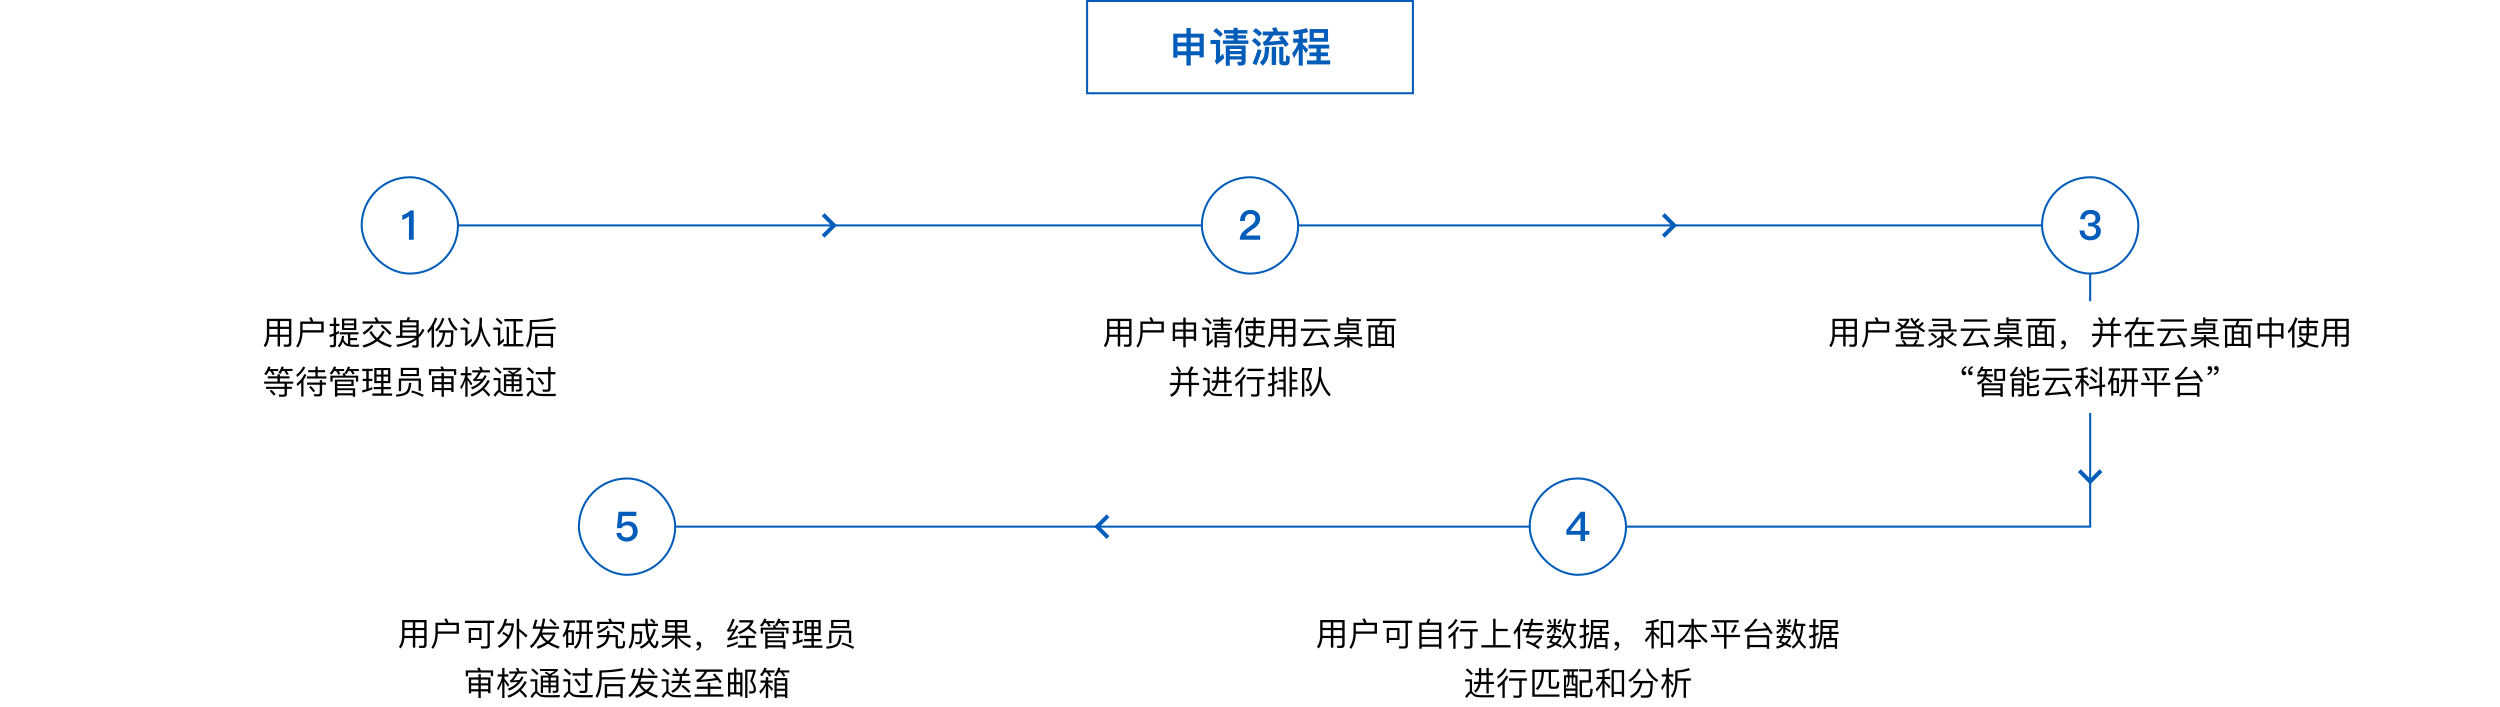 <svg width="1220" height="345" viewBox="0 0 1220 345" fill="none" xmlns="http://www.w3.org/2000/svg">
<path d="M578.98 13.66H581.1V16.42H587.44V28H585.38V26.98H581.1V31.98H578.98V26.98H574.62V28.14H572.56V16.42H578.98V13.66ZM574.62 25.02H578.98V22.6H574.62V25.02ZM581.1 25.02H585.38V22.6H581.1V25.02ZM574.62 20.74H578.98V18.36H574.62V20.74ZM581.1 20.74H585.38V18.36H581.1V20.74ZM601.96 13.58H603.98V14.68H608.72V16.36H603.98V17.2H608.02V18.84H603.98V19.7H609.2V21.42H596.8V19.7H601.96V18.84H598.2V17.2H601.96V16.36H597.36V14.68H601.96V13.58ZM600.14 26.46V27.44H605.86V26.46H600.14ZM605.86 24.9V23.9H600.14V24.9H605.86ZM600.14 29.02V32.08H598.18V22.22H607.86V30.02C607.86 31.3 607.2 31.96 605.9 31.96H604.24L603.74 30.14L605.32 30.22C605.68 30.22 605.86 30 605.86 29.58V29.02H600.14ZM593.56 13.72C594.82 14.68 595.9 15.66 596.8 16.62L595.36 18.06C594.6 17.14 593.5 16.18 592.08 15.14L593.56 13.72ZM590.72 19.48H595.4V27.64C595.88 27.18 596.36 26.68 596.86 26.16L597.42 28.36C596.22 29.54 594.96 30.6 593.64 31.54L592.86 29.66C593.2 29.36 593.38 28.98 593.38 28.54V21.48H590.72V19.48ZM616.76 22.3L616.3 20.54C616.48 20.48 616.62 20.42 616.72 20.36C617.38 19.96 618.22 18.92 619.24 17.26H616.24V15.38H621.5C621.26 14.78 621.02 14.22 620.76 13.7L622.88 13.34C623.12 13.94 623.38 14.62 623.62 15.38H628.68V17.26H621.4C620.66 18.58 620 19.6 619.42 20.32C621.3 20.2 623.2 20.02 625.08 19.8C624.72 19.32 624.36 18.86 624 18.42L625.68 17.38C627.08 19.02 628.14 20.46 628.88 21.7L627.14 22.9C626.86 22.44 626.58 21.96 626.26 21.48C623.34 21.8 620.16 22.08 616.76 22.3ZM612.86 13.72C614.06 14.56 615.1 15.42 615.94 16.28L614.46 17.76C613.74 16.96 612.7 16.08 611.36 15.16L612.86 13.72ZM612.38 18.5C613.62 19.46 614.68 20.44 615.52 21.4L614.04 22.88C613.3 21.98 612.26 21 610.9 19.94L612.38 18.5ZM613.84 23.92L615.68 24.64C614.92 27.18 614.08 29.58 613.16 31.82L611.24 30.96C612.24 28.68 613.12 26.32 613.84 23.92ZM620.6 22.88H622.72V31.68H620.6V22.88ZM617.32 22.88H619.36C619.28 25.52 619.02 27.46 618.58 28.7C618.1 29.98 617.28 31.12 616.14 32.08L614.82 30.4C615.7 29.66 616.34 28.78 616.7 27.76C617.04 26.8 617.24 25.16 617.32 22.88ZM627.26 31.9H626.44C625 31.9 624.28 31.28 624.28 30.06V22.88H626.26V29.64C626.26 29.84 626.34 29.96 626.5 30H627.16C627.4 29.96 627.52 29.68 627.54 29.16C627.58 28.62 627.6 27.88 627.6 26.96L629.42 27.64C629.42 29.58 629.28 30.76 629 31.18C628.74 31.58 628.16 31.82 627.26 31.9ZM639.1 14.2H648.08V20.36H639.1V14.2ZM646.06 18.52V16.04H641.14V18.52H646.06ZM638.56 21.8H648.66V23.68H644.54V25.56H648.04V27.42H644.54V29.46H649.14V31.42H637.8V29.46H642.42V27.42H639.02V25.56H642.42V23.68H638.56V21.8ZM631.08 18.84H633.78V16.6C633.04 16.7 632.28 16.78 631.52 16.86L631.1 14.9C633.56 14.7 635.76 14.32 637.7 13.72L638.44 15.68C637.58 15.92 636.68 16.12 635.76 16.28V18.84H637.94V20.82H635.76V21.6C636.64 22.4 637.54 23.26 638.44 24.22L637.26 26C636.68 25.04 636.18 24.24 635.76 23.6V32H633.78V23.92C633.16 25.52 632.4 26.98 631.48 28.32L630.56 25.98C631.9 24.46 632.9 22.74 633.54 20.82H631.08V18.84Z" fill="#025CB9"/>
<rect x="530.5" y="0.5" width="159" height="45" stroke="#025CB9"/>
<path d="M223 110L587 110" stroke="#025CB9"/>
<path d="M633 110L997 110" stroke="#025CB9"/>
<path d="M200.14 102.72H201.9V117H199.56V105.54C198.7 106.32 197.62 106.9 196.3 107.28V104.96C196.94 104.8 197.62 104.52 198.34 104.12C199.06 103.68 199.66 103.22 200.14 102.72Z" fill="#025CB9"/>
<rect x="176.5" y="86.5" width="47" height="47" rx="23.5" stroke="#025CB9"/>
<path d="M131.408 160.512V163.312H135.472V160.512H131.408ZM131.344 164.368C131.168 166.416 130.576 168.112 129.552 169.456L128.672 168.672C129.696 167.248 130.224 165.44 130.256 163.248V155.568H142.176V167.552C142.176 168.672 141.616 169.232 140.496 169.232H138.656L138.352 168.096C138.992 168.128 139.584 168.16 140.128 168.16C140.704 168.16 141.008 167.824 141.008 167.152V164.368H136.656V169.056H135.472V164.368H131.344ZM141.008 163.312V160.512H136.656V163.312H141.008ZM141.008 159.44V156.688H136.656V159.44H141.008ZM135.472 156.688H131.408V159.44H135.472V156.688ZM156.784 158.032H147.648V161.152H156.784V158.032ZM147.648 162.272C147.568 165.136 146.816 167.6 145.376 169.664L144.528 168.896C145.824 167.104 146.48 164.768 146.512 161.904V156.896H151.728C151.44 156.224 151.136 155.6 150.8 155.024L152.032 154.832C152.32 155.44 152.608 156.128 152.896 156.896H157.952V162.272H147.648ZM162.64 169.456H161.2L160.96 168.336C161.408 168.368 161.824 168.4 162.24 168.4C162.624 168.4 162.832 168.192 162.832 167.792V163.888C162.224 164.128 161.6 164.352 160.976 164.544L160.704 163.392C161.424 163.216 162.128 162.992 162.832 162.72V159.104H160.896V158H162.832V154.976H164.016V158H165.632V159.104H164.016V162.224C164.48 162 164.944 161.776 165.392 161.52V162.688C164.944 162.928 164.48 163.152 164.016 163.376V168.096C164.016 168.992 163.552 169.456 162.64 169.456ZM166.88 155.488H173.856V161.04H166.88V155.488ZM172.736 160.096V158.72H168V160.096H172.736ZM168 157.824H172.736V156.432H168V157.824ZM165.76 162.16H174.912V163.184H170.912V164.992H174.256V166.032H170.912V168.096C171.552 168.192 172.304 168.24 173.184 168.24C174.016 168.24 174.736 168.208 175.328 168.16L175.008 169.28C174.368 169.28 173.776 169.264 173.264 169.264C171.152 169.248 169.712 169.04 168.944 168.656C168.336 168.336 167.776 167.728 167.296 166.832C166.912 167.824 166.384 168.736 165.696 169.568L164.848 168.832C166.064 167.36 166.736 165.696 166.864 163.872L167.888 163.984C167.856 164.56 167.776 165.104 167.648 165.648C168.16 166.72 168.752 167.408 169.424 167.712C169.536 167.76 169.664 167.808 169.808 167.856V163.184H165.76V162.16ZM176.928 156.832H183.536C183.248 156.176 182.928 155.584 182.576 155.04L183.856 154.816C184.176 155.424 184.496 156.096 184.784 156.832H191.088V157.936H176.928V156.832ZM186.528 158.416C188.304 159.824 189.792 161.216 190.992 162.624L190.144 163.472C189.088 162.128 187.616 160.704 185.744 159.168L186.528 158.416ZM186.688 161.408L187.744 161.872C186.976 163.344 186.048 164.608 184.944 165.68C186.672 166.928 188.768 167.856 191.264 168.496L190.544 169.568C187.952 168.832 185.792 167.808 184.064 166.464C182.272 167.904 180.096 168.96 177.536 169.632L176.832 168.576C179.36 167.936 181.456 166.976 183.136 165.696C181.968 164.64 181.008 163.424 180.256 162.08L181.248 161.52C181.952 162.832 182.88 163.968 184.016 164.944C185.104 163.92 186 162.752 186.688 161.408ZM181.376 158.432L182.208 159.168C180.992 160.752 179.488 162.144 177.696 163.328L176.96 162.352C178.704 161.232 180.176 159.936 181.376 158.432ZM198.912 154.768L200.112 154.928C199.984 155.408 199.824 155.856 199.632 156.272H204.32V163.328C205.152 162.4 205.76 161.424 206.16 160.432L207.152 161.056C206.384 162.528 205.44 163.792 204.32 164.832V168.24C204.32 169.168 203.888 169.632 203.056 169.632H201.344L201.04 168.528L202.688 168.576C203.008 168.576 203.184 168.368 203.184 167.984V165.776C202.832 166.032 202.496 166.272 202.144 166.496C199.952 167.792 197.2 168.72 193.904 169.296L193.392 168.256C197.568 167.52 200.576 166.448 202.432 165.056L202.656 164.88H193.296V163.824H195.216V156.272H198.432C198.64 155.792 198.8 155.28 198.912 154.768ZM196.368 163.824H203.184V162.208H196.368V163.824ZM196.368 161.216H203.184V159.776H196.368V161.216ZM196.368 158.8H203.184V157.296H196.368V158.8ZM216.176 162.304H214.176V161.184H221.248C221.248 164.576 221.168 166.672 221.008 167.488C220.88 168.736 220.224 169.36 219.056 169.36C218.72 169.36 218.16 169.344 217.36 169.312L217.088 168.224C217.776 168.256 218.368 168.288 218.88 168.288C219.488 168.288 219.824 167.856 219.92 167.008C220.016 166.496 220.08 164.928 220.112 162.304H217.312C217.04 164.064 216.672 165.456 216.192 166.48C215.616 167.6 214.768 168.624 213.632 169.52L212.896 168.576C213.888 167.792 214.64 166.928 215.152 165.968C215.6 165.04 215.952 163.808 216.176 162.304ZM212.304 154.912L213.36 155.392C212.944 156.608 212.432 157.744 211.808 158.832V169.632H210.624V160.608C210.096 161.312 209.52 161.984 208.896 162.624L208.528 161.424C210.256 159.536 211.504 157.36 212.304 154.912ZM215.792 155.088L216.848 155.504C215.92 158.24 214.704 160.32 213.2 161.76L212.304 160.992C213.84 159.536 215.008 157.568 215.792 155.088ZM219.584 154.896C220.288 157.232 221.536 159.136 223.312 160.624L222.544 161.52C220.656 159.952 219.344 157.92 218.608 155.44L219.584 154.896ZM234.032 155.008H235.216C235.216 156.352 235.168 157.616 235.072 158.768C235.92 162.864 237.392 166.128 239.488 168.528L238.656 169.488C236.944 167.312 235.648 164.624 234.752 161.456C234.672 161.904 234.592 162.32 234.512 162.736C233.904 165.488 232.544 167.76 230.416 169.52L229.632 168.576C231.488 167.008 232.736 165.04 233.344 162.656C233.792 160.656 234.032 158.112 234.032 155.008ZM226.592 155.088C227.68 155.904 228.592 156.72 229.328 157.552L228.544 158.352C227.872 157.568 226.944 156.736 225.792 155.872L226.592 155.088ZM224.72 159.824H228.176V166.816C228.752 166.336 229.376 165.792 230.032 165.168L230.32 166.352C229.328 167.296 228.272 168.144 227.152 168.88L226.704 167.856C226.944 167.664 227.072 167.424 227.072 167.168V160.928H224.72V159.824ZM250.624 156.816H246.128V155.68H255.104V156.816H251.792V161.312H254.88V162.384H251.792V167.92H255.424V169.056H245.632V167.92H247.264V159.456H248.384V167.92H250.624V156.816ZM242.656 155.088C243.696 155.92 244.576 156.736 245.296 157.552L244.512 158.352C243.856 157.552 242.976 156.72 241.856 155.84L242.656 155.088ZM240.704 159.824H244.128V166.736C244.64 166.288 245.184 165.776 245.776 165.2L246.08 166.432C245.152 167.328 244.176 168.144 243.136 168.864L242.688 167.824C242.912 167.632 243.024 167.408 243.024 167.152V160.928H240.704V159.824ZM259.648 160.576V160.992C259.552 164.576 258.816 167.424 257.472 169.552L256.624 168.672C257.792 166.816 258.416 164.256 258.512 160.992V156.192C262.64 156.144 266.336 155.776 269.632 155.088L270.208 156.128C267.072 156.768 263.552 157.12 259.648 157.216V159.456H271.168V160.576H259.648ZM269.904 162.816V169.6H268.752V168.848H262.272V169.6H261.12V162.816H269.904ZM262.272 167.728H268.752V163.92H262.272V167.728ZM130.656 183.648H135.424V182.64H136.576V183.648H141.28V184.656H136.576V186.208H143.104V187.216H140.016V188.752H142.416V189.76H140.016V192.272C140.016 193.152 139.536 193.6 138.592 193.6H136.272L136.032 192.512C136.8 192.56 137.52 192.592 138.192 192.592C138.64 192.592 138.864 192.384 138.864 192V189.76H129.824V188.752H138.864V187.216H128.88V186.208H135.424V184.656H130.656V183.648ZM132.528 190.208C133.392 191.04 134.048 191.792 134.496 192.432L133.6 193.056C133.104 192.368 132.432 191.616 131.6 190.784L132.528 190.208ZM131.232 181.072C130.848 181.808 130.4 182.496 129.904 183.104L128.912 182.48C129.84 181.376 130.528 180.16 130.96 178.848L132.048 179.088C131.92 179.44 131.808 179.776 131.68 180.096H135.776V181.072H133.072C133.488 181.632 133.824 182.144 134.08 182.624L133.04 183.008C132.72 182.336 132.32 181.696 131.872 181.072H131.232ZM137.728 181.024C137.456 181.568 137.152 182.048 136.832 182.496L135.872 181.888C136.576 180.96 137.072 179.952 137.392 178.832L138.48 179.056C138.384 179.392 138.272 179.728 138.16 180.048H142.768V181.024H139.872C140.304 181.584 140.64 182.112 140.88 182.592L139.888 182.96C139.552 182.288 139.152 181.648 138.672 181.024H137.728ZM147.952 178.832L148.96 179.296C148.128 181.056 146.8 182.624 144.944 183.984L144.608 182.88C146.144 181.696 147.248 180.352 147.952 178.832ZM148.544 182.512L149.536 182.976C149.152 183.84 148.672 184.656 148.096 185.424V193.52H146.992V186.704C146.416 187.312 145.776 187.872 145.088 188.4L144.752 187.296C146.48 185.904 147.744 184.304 148.544 182.512ZM153.936 178.896H155.04V180.64H158.64V181.68H155.04V183.68H159.296V184.736H149.76V183.68H153.936V181.68H150.368V180.64H153.936V178.896ZM149.84 186.688H156.048V185.504H157.2V186.688H159.072V187.76H157.2V191.872C157.2 192.912 156.672 193.44 155.648 193.44H153.376L153.12 192.336C153.856 192.384 154.576 192.416 155.248 192.416C155.776 192.416 156.048 192.128 156.048 191.584V187.76H149.84V186.688ZM151.728 188.384C152.624 189.296 153.312 190.096 153.792 190.768L152.896 191.408C152.384 190.672 151.696 189.84 150.832 188.944L151.728 188.384ZM172.576 185.248V188.384H164.592V189.488H173.312V193.6H172.176V192.928H164.592V193.584H163.44V185.248H172.576ZM164.592 191.904H172.176V190.416H164.592V191.904ZM164.592 187.456H171.456V186.176H164.592V187.456ZM174.784 183.312V186.208H173.664V184.304H162.336V186.208H161.216V183.312H167.552C167.392 182.928 167.232 182.592 167.056 182.272L168.176 182.08L168.08 182.016C168.848 181.056 169.392 180.016 169.744 178.864L170.848 179.104C170.736 179.44 170.624 179.76 170.496 180.08H175.12V181.088H172.272C172.608 181.536 172.88 181.952 173.072 182.336L172.048 182.72C171.76 182.144 171.424 181.6 171.04 181.088H170.032C169.744 181.632 169.408 182.144 169.056 182.624L168.192 182.096C168.368 182.464 168.544 182.864 168.704 183.312H174.784ZM163.136 181.088C162.752 181.712 162.336 182.288 161.856 182.816L160.848 182.176C161.808 181.184 162.512 180.064 162.96 178.848L164.064 179.088C163.936 179.44 163.792 179.76 163.664 180.08H167.952V181.088H165.264C165.616 181.568 165.92 182.032 166.144 182.464L165.088 182.864C164.8 182.256 164.448 181.664 164.048 181.088H163.136ZM182.656 179.568H190.48V186.96H187.152V188.848H190.752V189.936H187.152V192.016H191.344V193.12H181.712V192.016H186V189.936H182.384V188.848H186V186.96H182.656V179.568ZM189.376 185.936V183.776H187.152V185.936H189.376ZM186 185.936V183.776H183.76V185.936H186ZM183.76 182.768H186V180.592H183.76V182.768ZM187.152 180.592V182.768H189.376V180.592H187.152ZM177.008 184.864H178.752V181.072H176.784V179.984H181.888V181.072H179.936V184.864H181.696V185.968H179.936V189.6C180.544 189.392 181.12 189.168 181.696 188.912V190.032C180.224 190.64 178.64 191.152 176.944 191.568L176.656 190.464C177.36 190.336 178.064 190.176 178.752 189.984V185.968H177.008V184.864ZM205.392 184.736V190.704H204.256V185.792H195.76V190.896H194.624V184.736H205.392ZM195.584 179.52H204.432V183.536H195.584V179.52ZM203.312 182.528V180.544H196.704V182.528H203.312ZM199.568 186.832L200.736 186.928C200.512 189.28 200.016 190.864 199.248 191.696C198.416 192.688 196.512 193.328 193.536 193.6L193.088 192.56C195.68 192.4 197.408 191.888 198.256 191.008C198.992 190.192 199.44 188.8 199.568 186.832ZM201.152 190.544C203.232 191.136 205.136 191.856 206.864 192.688L206.24 193.648C204.4 192.688 202.512 191.952 200.576 191.408L201.152 190.544ZM211.92 187.504V189.344H215.472V187.504H211.92ZM215.472 190.4H211.92V191.344H210.8V183.584H215.472V181.984H216.624V183.584H221.344V191.296H220.224V190.4H216.624V193.648H215.472V190.4ZM216.624 189.344H220.224V187.504H216.624V189.344ZM220.224 186.48V184.64H216.624V186.48H220.224ZM215.472 184.64H211.92V186.48H215.472V184.64ZM222.64 180.144V182.944H221.52V181.184H210.416V183.024H209.296V180.144H215.392C215.232 179.728 215.072 179.344 214.896 178.992L216.112 178.784C216.272 179.184 216.416 179.632 216.576 180.144H222.64ZM228.176 185.456V193.6H227.072V185.584C226.56 187.216 225.888 188.688 225.072 190L224.592 188.832C225.728 187.168 226.544 185.28 227.024 183.168H224.864V182.064H227.072V178.944H228.176V182.064H230.064V183.168H228.176V184.208C228.944 185.088 229.712 186.08 230.512 187.2L229.872 188.176C229.216 187.056 228.656 186.144 228.176 185.456ZM230.464 180.688H234.464C234.24 180.112 233.984 179.584 233.696 179.104L234.88 178.912C235.12 179.424 235.36 180.016 235.584 180.688H239.136V181.728H234.752C233.872 183.28 233.104 184.384 232.432 185.04C233.456 184.976 234.464 184.912 235.456 184.832C235.872 184.256 236.24 183.664 236.56 183.024L237.488 183.52C235.888 186.688 233.552 188.864 230.448 190.016L229.824 189.056C231.76 188.368 233.376 187.296 234.688 185.824C233.568 185.888 232.368 185.952 231.104 186L230.864 185.056C230.96 185.024 231.024 184.992 231.088 184.96C231.728 184.544 232.544 183.472 233.568 181.728H230.464V180.688ZM235.584 190.352C234.048 191.728 232.272 192.784 230.224 193.488L229.6 192.496C233.36 191.264 236.176 188.896 238.048 185.392L239.024 185.904C238.256 187.344 237.344 188.592 236.304 189.648C237.456 190.672 238.448 191.68 239.248 192.688L238.416 193.52C237.712 192.528 236.768 191.472 235.584 190.352ZM242.016 179.184C243.12 180.016 244.048 180.848 244.8 181.68L243.984 182.48C243.312 181.68 242.4 180.832 241.232 179.936L242.016 179.184ZM251.376 193.312C250.496 193.312 249.536 193.296 248.512 193.28C247.472 193.264 246.624 193.168 245.984 192.992C245.344 192.8 244.768 192.4 244.272 191.824C244.048 191.552 243.84 191.424 243.648 191.424C243.264 191.424 242.624 192.16 241.744 193.632L240.88 192.848C241.728 191.504 242.48 190.688 243.136 190.4V185.536H240.864V184.48H244.208V190.464C244.336 190.56 244.464 190.672 244.608 190.832C244.992 191.296 245.408 191.632 245.856 191.84C246.368 192.064 247.088 192.192 248.048 192.224C248.896 192.24 249.952 192.256 251.216 192.256C251.952 192.256 252.72 192.24 253.504 192.224C254.272 192.208 254.864 192.192 255.28 192.16L255.008 193.312H251.376ZM248.512 180.72C249.184 181.12 249.808 181.52 250.352 181.92C251.184 181.488 251.952 181.008 252.656 180.464H245.552V179.488H254.208V180.32C253.248 181.152 252.208 181.872 251.088 182.48L251.344 182.688H254.512V189.84C254.512 190.656 254.064 191.072 253.168 191.072H251.84L251.584 190.096L252.848 190.144C253.232 190.144 253.424 189.952 253.424 189.6V188.4H250.736V191.152H249.664V188.4H246.992V191.2H245.904V182.688H249.904C249.296 182.256 248.592 181.824 247.808 181.408L248.512 180.72ZM246.992 186.048V187.456H249.664V186.048H246.992ZM250.736 186.048V187.456H253.424V186.048H250.736ZM253.424 185.088V183.648H250.736V185.088H253.424ZM249.664 185.088V183.648H246.992V185.088H249.664ZM257.968 179.152C259.056 180 259.968 180.848 260.704 181.68L259.872 182.528C259.216 181.712 258.32 180.832 257.168 179.904L257.968 179.152ZM267.696 193.312C266.784 193.312 265.792 193.296 264.72 193.28C263.632 193.264 262.752 193.168 262.096 192.992C261.424 192.8 260.832 192.4 260.32 191.824C260.096 191.552 259.872 191.424 259.664 191.424C259.28 191.424 258.624 192.16 257.728 193.664L256.864 192.896C257.728 191.52 258.48 190.688 259.152 190.4V185.552H256.848V184.464H260.256V190.464C260.384 190.56 260.528 190.672 260.672 190.832C261.088 191.28 261.52 191.616 261.984 191.84C262.496 192.048 263.264 192.16 264.256 192.192C265.136 192.208 266.24 192.224 267.552 192.224C268.256 192.224 268.96 192.208 269.696 192.208C270.416 192.192 270.976 192.176 271.36 192.144L271.072 193.312H267.696ZM267.216 191.168H264.944L264.688 190.064C265.424 190.112 266.144 190.144 266.816 190.144C267.264 190.144 267.504 189.92 267.504 189.488V182.688H261.456V181.552H267.504V178.96H268.672V181.552H271.04V182.688H268.672V189.76C268.672 190.688 268.176 191.168 267.216 191.168ZM263.2 184.112C264.224 185.296 265.008 186.336 265.552 187.232L264.624 187.872C264.048 186.912 263.28 185.856 262.304 184.688L263.2 184.112Z" fill="black"/>
<path d="M610.22 102.44C611.6 102.44 612.74 102.84 613.64 103.64C614.52 104.44 614.96 105.46 614.96 106.74C614.96 107.98 614.48 109.1 613.56 110.12C613 110.72 612 111.48 610.6 112.42C609.14 113.38 608.26 114.22 607.94 114.94H614.98V117H605.02C605.02 115.54 605.48 114.28 606.44 113.2C606.96 112.6 608.06 111.72 609.72 110.58C610.64 109.94 611.28 109.4 611.68 108.98C612.3 108.28 612.62 107.52 612.62 106.72C612.62 105.94 612.4 105.36 612 104.98C611.58 104.6 610.96 104.42 610.14 104.42C609.26 104.42 608.6 104.72 608.16 105.32C607.72 105.88 607.48 106.74 607.44 107.86H605.1C605.12 106.26 605.58 104.98 606.5 104C607.44 102.96 608.68 102.44 610.22 102.44Z" fill="#025CB9"/>
<rect x="586.5" y="86.5" width="47" height="47" rx="23.5" stroke="#025CB9"/>
<path d="M541.408 160.512V163.312H545.472V160.512H541.408ZM541.344 164.368C541.168 166.416 540.576 168.112 539.552 169.456L538.672 168.672C539.696 167.248 540.224 165.44 540.256 163.248V155.568H552.176V167.552C552.176 168.672 551.616 169.232 550.496 169.232H548.656L548.352 168.096C548.992 168.128 549.584 168.16 550.128 168.16C550.704 168.16 551.008 167.824 551.008 167.152V164.368H546.656V169.056H545.472V164.368H541.344ZM551.008 163.312V160.512H546.656V163.312H551.008ZM551.008 159.44V156.688H546.656V159.44H551.008ZM545.472 156.688H541.408V159.44H545.472V156.688ZM566.784 158.032H557.648V161.152H566.784V158.032ZM557.648 162.272C557.568 165.136 556.816 167.6 555.376 169.664L554.528 168.896C555.824 167.104 556.48 164.768 556.512 161.904V156.896H561.728C561.44 156.224 561.136 155.6 560.8 155.024L562.032 154.832C562.32 155.44 562.608 156.128 562.896 156.896H567.952V162.272H557.648ZM577.44 154.976H578.624V157.376H583.696V166.32H582.56V165.344H578.624V169.536H577.44V165.344H573.44V166.432H572.304V157.376H577.44V154.976ZM573.44 164.256H577.44V161.856H573.44V164.256ZM578.624 164.256H582.56V161.856H578.624V164.256ZM573.44 160.816H577.44V158.448H573.44V160.816ZM578.624 160.816H582.56V158.448H578.624V160.816ZM595.824 154.928H596.928V155.968H600.896V156.912H596.928V157.984H600.32V158.912H596.928V160H601.296V160.96H591.504V160H595.824V158.912H592.592V157.984H595.824V156.912H591.952V155.968H595.824V154.928ZM593.824 164.992V166.16H598.992V164.992H593.824ZM598.992 164.096V162.912H593.824V164.096H598.992ZM593.824 167.056V169.6H592.72V161.968H600.096V168.208C600.096 169.072 599.632 169.504 598.736 169.504H597.392L597.12 168.48L598.4 168.528C598.784 168.528 598.992 168.336 598.992 167.968V167.056H593.824ZM588.608 155.104C589.68 155.904 590.576 156.72 591.312 157.536L590.528 158.336C589.856 157.568 588.944 156.752 587.792 155.888L588.608 155.104ZM586.672 159.824H590.064V166.848C590.544 166.4 591.04 165.904 591.584 165.344L591.888 166.56C590.992 167.488 590.032 168.32 589.04 169.04L588.592 168.016C588.832 167.792 588.96 167.552 588.96 167.28V160.928H586.672V159.824ZM607.472 156.56H611.664V154.928H612.832V156.56H617.232V157.664H612.832V159.184H616.576V163.712H612.768C612.64 165.152 612.368 166.256 611.936 167.056C613.536 167.936 615.392 168.432 617.488 168.544L617.2 169.648C614.96 169.504 612.992 168.944 611.296 167.952C610.432 168.832 609.072 169.408 607.216 169.68L606.72 168.624C608.352 168.448 609.552 168 610.288 167.296C609.344 166.624 608.496 165.808 607.76 164.864L608.64 164.256C609.328 165.12 610.096 165.84 610.944 166.448C611.28 165.744 611.504 164.832 611.6 163.712H608.016V159.184H611.664V157.664H607.472V156.56ZM615.488 162.672V160.208H612.832V162.288C612.832 162.416 612.816 162.544 612.816 162.672H615.488ZM611.648 162.672C611.648 162.544 611.664 162.416 611.664 162.288V160.208H609.104V162.672H611.648ZM604.544 160.704C604.032 161.424 603.488 162.112 602.88 162.768L602.496 161.552C604.16 159.6 605.36 157.36 606.096 154.832L607.184 155.328C606.784 156.576 606.288 157.76 605.696 158.864V169.632H604.544V160.704ZM621.408 160.512V163.312H625.472V160.512H621.408ZM621.344 164.368C621.168 166.416 620.576 168.112 619.552 169.456L618.672 168.672C619.696 167.248 620.224 165.44 620.256 163.248V155.568H632.176V167.552C632.176 168.672 631.616 169.232 630.496 169.232H628.656L628.352 168.096C628.992 168.128 629.584 168.16 630.128 168.16C630.704 168.16 631.008 167.824 631.008 167.152V164.368H626.656V169.056H625.472V164.368H621.344ZM631.008 163.312V160.512H626.656V163.312H631.008ZM631.008 159.44V156.688H626.656V159.44H631.008ZM625.472 156.688H621.408V159.44H625.472V156.688ZM636.384 155.856H647.776V156.976H636.384V155.856ZM634.848 160.32H649.2V161.472H641.52C640.048 164.496 638.752 166.592 637.664 167.776C640.544 167.616 643.408 167.344 646.272 166.96C645.696 165.936 645.056 164.88 644.352 163.792L645.28 163.216C646.752 165.424 647.888 167.36 648.688 168.992L647.664 169.712C647.408 169.152 647.136 168.592 646.832 168.016C643.584 168.432 640.048 168.752 636.208 169.008L635.904 167.84C636.032 167.808 636.112 167.76 636.176 167.728C637.2 166.96 638.56 164.88 640.24 161.472H634.848V160.32ZM651.328 164.544H657.456V163.456H658.576V164.544H664.656V165.568H659.552C660.768 166.672 662.624 167.536 665.12 168.176L664.608 169.248C661.808 168.352 659.792 167.168 658.576 165.728V169.6H657.456V165.792C656.32 167.12 654.336 168.272 651.488 169.248L650.848 168.208C653.616 167.44 655.52 166.56 656.544 165.568H651.328V164.544ZM657.12 154.88H658.224V155.776H664.128V156.768H658.224V157.808H663.072V162.992H652.976V157.808H657.12V154.88ZM661.984 162.016V160.864H654.064V162.016H661.984ZM654.064 159.92H661.984V158.784H654.064V159.92ZM666.88 155.568H681.12V156.688H674.704C674.576 157.392 674.368 158.08 674.112 158.736H680.256V169.648H679.152V168.848H668.896V169.648H667.792V158.736H672.944C673.2 158.064 673.408 157.392 673.536 156.688H666.88V155.568ZM668.896 167.792H671.104V159.776H668.896V167.792ZM672.176 167.792H675.824V165.744H672.176V167.792ZM676.896 167.792H679.152V159.776H676.896V167.792ZM672.176 164.736H675.824V162.784H672.176V164.736ZM672.176 161.76H675.824V159.776H672.176V161.76ZM574.848 178.752C575.376 179.552 575.888 180.432 576.368 181.392L575.328 181.904C574.848 180.912 574.336 180.032 573.792 179.264L574.848 178.752ZM580.192 183.056H576.08V184.608C576.064 185.408 576.016 186.144 575.936 186.816H580.192V183.056ZM580.192 187.92H575.776C575.584 188.912 575.312 189.76 574.976 190.48C574.304 191.84 573.216 192.896 571.696 193.648L571.024 192.592C572.464 191.856 573.488 190.864 574.064 189.616C574.272 189.104 574.448 188.544 574.576 187.92H570.88V186.816H574.752C574.848 186.128 574.896 185.392 574.912 184.608V183.056H571.536V181.952H579.616C580.224 180.96 580.736 179.888 581.184 178.752L582.416 179.2C581.968 180.224 581.472 181.152 580.928 181.952H584.512V183.056H581.376V186.816H585.136V187.92H581.376V193.52H580.192V187.92ZM588.048 179.184C589.12 180.016 590.032 180.832 590.768 181.664L589.936 182.48C589.296 181.696 588.4 180.848 587.264 179.936L588.048 179.184ZM597.344 193.312C596.48 193.312 595.536 193.296 594.528 193.28C593.504 193.264 592.688 193.168 592.048 192.992C591.424 192.8 590.864 192.4 590.368 191.824C590.16 191.552 589.952 191.424 589.76 191.424C589.376 191.424 588.752 192.16 587.872 193.632L587.008 192.848C587.856 191.504 588.608 190.688 589.264 190.4V185.536H586.976V184.48H590.336V190.464C590.464 190.56 590.592 190.688 590.72 190.832C591.104 191.296 591.504 191.632 591.952 191.84C592.432 192.064 593.152 192.192 594.08 192.224C594.912 192.24 595.952 192.256 597.184 192.256C597.936 192.256 598.704 192.24 599.488 192.224C600.256 192.208 600.864 192.192 601.28 192.16L601.008 193.312H597.344ZM591.872 181.456H593.76V178.912H594.864V181.456H597.392V178.928H598.512V181.456H600.544V182.528H598.512V185.712H601.056V186.8H598.512V191.392H597.392V186.8H594.544C594.128 188.72 593.296 190.144 592.064 191.072L591.376 190.144C592.384 189.424 593.072 188.304 593.424 186.8H591.312V185.712H593.632C593.712 185.104 593.76 184.464 593.76 183.792V182.528H591.872V181.456ZM594.864 182.528V183.536C594.864 184.304 594.816 185.04 594.736 185.712H597.392V182.528H594.864ZM608.8 179.952H616.464V181.088H608.8V179.952ZM608.368 184.016H617.168V185.152H614.576V192.144C614.576 193.072 614.048 193.536 613.024 193.536H610.672L610.432 192.4C611.2 192.448 611.92 192.48 612.624 192.48C613.136 192.48 613.408 192.272 613.408 191.856V185.152H608.368V184.016ZM606.272 179.072L607.312 179.552C606.416 181.328 604.976 182.896 602.992 184.256L602.656 183.104C604.32 181.92 605.52 180.576 606.272 179.072ZM607.024 182.72L608.064 183.2C607.6 184.096 607.024 184.96 606.32 185.76V193.6H605.184V186.928C604.544 187.504 603.856 188.064 603.088 188.592L602.752 187.44C604.704 186.064 606.128 184.496 607.024 182.72ZM626.32 178.944H627.424V193.6H626.32V190.08H623.168V189.024H626.32V186.256H624.064V185.2H626.32V182.544H623.808V181.504H626.32V178.944ZM620.48 193.456H619.008L618.752 192.336C619.216 192.368 619.664 192.4 620.08 192.4C620.528 192.4 620.768 192.208 620.768 191.824V188C620.192 188.224 619.6 188.448 619.008 188.64L618.736 187.472C619.424 187.296 620.096 187.088 620.768 186.832V183.104H619.04V182H620.768V178.976H621.888V182H623.312V183.104H621.888V186.368C622.416 186.112 622.928 185.856 623.44 185.568V186.752C622.928 187.024 622.416 187.28 621.888 187.52V192.112C621.888 193.008 621.408 193.456 620.48 193.456ZM629.328 178.944H630.448V181.504H633.184V182.544H630.448V185.2H632.848V186.256H630.448V189.024H633.296V190.08H630.448V193.6H629.328V178.944ZM635.376 179.6H640.224V180.512C639.728 181.952 639.152 183.456 638.48 185.024C639.52 186.432 640.08 187.696 640.16 188.848C640.16 189.536 639.984 190.032 639.664 190.336C639.216 190.72 638.448 190.912 637.328 190.928L636.944 189.76C637.2 189.792 637.408 189.824 637.568 189.824C638.144 189.792 638.544 189.696 638.736 189.568C638.928 189.424 639.04 189.184 639.04 188.848C639.04 187.76 638.464 186.544 637.328 185.2C638.096 183.536 638.672 182.032 639.088 180.688H636.496V193.616H635.376V179.6ZM643.696 179.04H644.832C644.832 180.624 644.752 182.08 644.624 183.392C645.552 187.232 647.152 190.256 649.424 192.48L648.592 193.456C646.672 191.424 645.232 188.912 644.272 185.92C644.208 186.208 644.16 186.48 644.096 186.752C643.488 189.504 642.064 191.76 639.824 193.52L639.056 192.608C641.008 191.04 642.304 189.056 642.944 186.688C643.424 184.688 643.68 182.144 643.696 179.04Z" fill="black"/>
<path d="M405.6 110L401 105.4L402.4 104L408.4 110L402.4 116L401 114.6L405.6 110Z" fill="#025CB9"/>
<path d="M815.6 110L811 105.4L812.4 104L818.4 110L812.4 116L811 114.6L815.6 110Z" fill="#025CB9"/>
<path d="M1020.14 102.44C1021.58 102.44 1022.76 102.78 1023.64 103.48C1024.5 104.18 1024.94 105.14 1024.94 106.38C1024.94 107.94 1024.14 108.98 1022.56 109.5C1023.4 109.76 1024.06 110.14 1024.5 110.66C1024.98 111.2 1025.22 111.9 1025.22 112.74C1025.22 114.06 1024.76 115.14 1023.84 115.98C1022.88 116.84 1021.62 117.28 1020.06 117.28C1018.58 117.28 1017.38 116.9 1016.48 116.14C1015.48 115.3 1014.92 114.06 1014.8 112.46H1017.18C1017.22 113.38 1017.5 114.1 1018.06 114.6C1018.56 115.06 1019.22 115.3 1020.04 115.3C1020.94 115.3 1021.66 115.04 1022.18 114.54C1022.64 114.08 1022.88 113.52 1022.88 112.84C1022.88 112.02 1022.62 111.42 1022.14 111.04C1021.66 110.64 1020.96 110.46 1020.04 110.46H1019.04V108.7H1020.04C1020.88 108.7 1021.52 108.52 1021.96 108.16C1022.38 107.8 1022.6 107.26 1022.6 106.56C1022.6 105.86 1022.4 105.34 1022.02 104.98C1021.6 104.62 1020.98 104.44 1020.16 104.44C1019.32 104.44 1018.68 104.64 1018.22 105.06C1017.74 105.48 1017.46 106.12 1017.38 106.98H1015.08C1015.2 105.54 1015.72 104.42 1016.68 103.62C1017.58 102.82 1018.74 102.44 1020.14 102.44Z" fill="#025CB9"/>
<rect x="996.5" y="86.5" width="47" height="47" rx="23.5" stroke="#025CB9"/>
<path d="M895.408 160.512V163.312H899.472V160.512H895.408ZM895.344 164.368C895.168 166.416 894.576 168.112 893.552 169.456L892.672 168.672C893.696 167.248 894.224 165.44 894.256 163.248V155.568H906.176V167.552C906.176 168.672 905.616 169.232 904.496 169.232H902.656L902.352 168.096C902.992 168.128 903.584 168.16 904.128 168.16C904.704 168.16 905.008 167.824 905.008 167.152V164.368H900.656V169.056H899.472V164.368H895.344ZM905.008 163.312V160.512H900.656V163.312H905.008ZM905.008 159.44V156.688H900.656V159.44H905.008ZM899.472 156.688H895.408V159.44H899.472V156.688ZM920.784 158.032H911.648V161.152H920.784V158.032ZM911.648 162.272C911.568 165.136 910.816 167.6 909.376 169.664L908.528 168.896C909.824 167.104 910.48 164.768 910.512 161.904V156.896H915.728C915.44 156.224 915.136 155.6 914.8 155.024L916.032 154.832C916.32 155.44 916.608 156.128 916.896 156.896H921.952V162.272H911.648ZM927.584 161.664H936.48V165.552H927.584V161.664ZM935.328 164.528V162.672H928.736V164.528H935.328ZM929.008 165.904C929.552 166.496 930.048 167.2 930.496 168.032H933.664C934.16 167.328 934.592 166.592 934.96 165.824L936.048 166.192C935.696 166.88 935.312 167.488 934.896 168.032H938.832V169.136H925.136V168.032H929.296C928.912 167.424 928.464 166.848 927.92 166.304L929.008 165.904ZM926.448 157.12C927.312 157.728 928.032 158.32 928.64 158.912C929.376 158.208 929.968 157.424 930.416 156.592H926.416V155.536H931.728V156.4C931.28 157.456 930.656 158.416 929.856 159.264H934.784C933.664 158.144 932.8 156.896 932.192 155.552L933.136 155.024C933.424 155.696 933.792 156.336 934.224 156.944C934.928 156.432 935.52 155.856 936.016 155.216L936.832 155.936C936.272 156.624 935.616 157.232 934.864 157.76C935.216 158.192 935.616 158.592 936.048 158.976C936.832 158.4 937.488 157.76 938.032 157.056L938.832 157.776C938.288 158.48 937.632 159.12 936.88 159.664C937.68 160.272 938.56 160.832 939.536 161.312L938.784 162.192C937.392 161.44 936.192 160.592 935.184 159.648V160.32H929.344V159.776C928.288 160.736 926.976 161.536 925.408 162.192L924.72 161.296C925.904 160.816 926.944 160.24 927.84 159.584C927.248 159.024 926.528 158.448 925.68 157.856L926.448 157.12ZM942.752 155.536H951.984V160.736H954.864V161.776H948.48V163.6C948.864 164.048 949.264 164.464 949.712 164.864C950.848 164.224 951.84 163.312 952.672 162.128L953.552 162.864C952.656 164.016 951.648 164.896 950.496 165.504C951.744 166.48 953.216 167.344 954.912 168.08L954.336 169.104C951.872 167.952 949.92 166.544 948.48 164.88V168.176C948.48 169.136 948.048 169.616 947.216 169.616H945.376L945.136 168.528C945.728 168.576 946.288 168.608 946.832 168.608C947.152 168.608 947.328 168.368 947.328 167.904V164.976C945.68 166.48 943.712 167.824 941.44 169.04L940.976 167.968C943.44 166.8 945.552 165.408 947.328 163.776V161.776H941.152V160.736H950.816V159.184H943.296V158.176H950.816V156.576H942.752V155.536ZM942.88 162.384C943.856 163.056 944.672 163.744 945.328 164.416L944.592 165.168C943.984 164.528 943.168 163.84 942.112 163.12L942.88 162.384ZM958.384 155.856H969.776V156.976H958.384V155.856ZM956.848 160.32H971.2V161.472H963.52C962.048 164.496 960.752 166.592 959.664 167.776C962.544 167.616 965.408 167.344 968.272 166.96C967.696 165.936 967.056 164.88 966.352 163.792L967.28 163.216C968.752 165.424 969.888 167.36 970.688 168.992L969.664 169.712C969.408 169.152 969.136 168.592 968.832 168.016C965.584 168.432 962.048 168.752 958.208 169.008L957.904 167.84C958.032 167.808 958.112 167.76 958.176 167.728C959.2 166.96 960.56 164.88 962.24 161.472H956.848V160.32ZM973.328 164.544H979.456V163.456H980.576V164.544H986.656V165.568H981.552C982.768 166.672 984.624 167.536 987.12 168.176L986.608 169.248C983.808 168.352 981.792 167.168 980.576 165.728V169.6H979.456V165.792C978.32 167.12 976.336 168.272 973.488 169.248L972.848 168.208C975.616 167.44 977.52 166.56 978.544 165.568H973.328V164.544ZM979.12 154.88H980.224V155.776H986.128V156.768H980.224V157.808H985.072V162.992H974.976V157.808H979.12V154.88ZM983.984 162.016V160.864H976.064V162.016H983.984ZM976.064 159.92H983.984V158.784H976.064V159.92ZM988.88 155.568H1003.12V156.688H996.704C996.576 157.392 996.368 158.08 996.112 158.736H1002.26V169.648H1001.15V168.848H990.896V169.648H989.792V158.736H994.944C995.2 158.064 995.408 157.392 995.536 156.688H988.88V155.568ZM990.896 167.792H993.104V159.776H990.896V167.792ZM994.176 167.792H997.824V165.744H994.176V167.792ZM998.896 167.792H1001.15V159.776H998.896V167.792ZM994.176 164.736H997.824V162.784H994.176V164.736ZM994.176 161.76H997.824V159.776H994.176V161.76ZM1006.98 166.096C1007.33 166.096 1007.63 166.24 1007.86 166.544C1008.06 166.832 1008.18 167.2 1008.18 167.664C1008.18 168.368 1007.97 168.992 1007.55 169.536C1007.14 170.048 1006.58 170.4 1005.9 170.576V169.792C1006.32 169.648 1006.66 169.408 1006.91 169.088C1007.15 168.752 1007.26 168.4 1007.26 168.016C1007.2 168.048 1007.07 168.08 1006.91 168.08C1006.64 168.08 1006.42 167.984 1006.22 167.792C1006.03 167.6 1005.94 167.36 1005.94 167.088C1005.94 166.784 1006.03 166.544 1006.22 166.368C1006.42 166.176 1006.66 166.096 1006.98 166.096ZM1024.85 154.752C1025.38 155.552 1025.89 156.432 1026.37 157.392L1025.33 157.904C1024.85 156.912 1024.34 156.032 1023.79 155.264L1024.85 154.752ZM1030.19 159.056H1026.08V160.608C1026.06 161.408 1026.02 162.144 1025.94 162.816H1030.19V159.056ZM1030.19 163.92H1025.78C1025.58 164.912 1025.31 165.76 1024.98 166.48C1024.3 167.84 1023.22 168.896 1021.7 169.648L1021.02 168.592C1022.46 167.856 1023.49 166.864 1024.06 165.616C1024.27 165.104 1024.45 164.544 1024.58 163.92H1020.88V162.816H1024.75C1024.85 162.128 1024.9 161.392 1024.91 160.608V159.056H1021.54V157.952H1029.62C1030.22 156.96 1030.74 155.888 1031.18 154.752L1032.42 155.2C1031.97 156.224 1031.47 157.152 1030.93 157.952H1034.51V159.056H1031.38V162.816H1035.14V163.92H1031.38V169.52H1030.19V163.92ZM1041.74 162.384H1045.41V159.408H1046.58V162.384H1050.4V163.504H1046.58V167.92H1051.12V169.056H1041.09V167.92H1045.41V163.504H1041.74V162.384ZM1039.17 163.088C1038.58 163.696 1037.95 164.288 1037.28 164.848L1036.56 163.904C1038.56 162.256 1040.11 160.368 1041.23 158.24H1037.12V157.104H1041.78C1042.1 156.368 1042.38 155.6 1042.61 154.816L1043.81 154.96C1043.58 155.696 1043.34 156.416 1043.06 157.104H1051.1V158.24H1042.54C1041.92 159.504 1041.17 160.688 1040.3 161.776V169.648H1039.17V163.088ZM1054.38 155.856H1065.78V156.976H1054.38V155.856ZM1052.85 160.32H1067.2V161.472H1059.52C1058.05 164.496 1056.75 166.592 1055.66 167.776C1058.54 167.616 1061.41 167.344 1064.27 166.96C1063.7 165.936 1063.06 164.88 1062.35 163.792L1063.28 163.216C1064.75 165.424 1065.89 167.36 1066.69 168.992L1065.66 169.712C1065.41 169.152 1065.14 168.592 1064.83 168.016C1061.58 168.432 1058.05 168.752 1054.21 169.008L1053.9 167.84C1054.03 167.808 1054.11 167.76 1054.18 167.728C1055.2 166.96 1056.56 164.88 1058.24 161.472H1052.85V160.32ZM1069.33 164.544H1075.46V163.456H1076.58V164.544H1082.66V165.568H1077.55C1078.77 166.672 1080.62 167.536 1083.12 168.176L1082.61 169.248C1079.81 168.352 1077.79 167.168 1076.58 165.728V169.6H1075.46V165.792C1074.32 167.12 1072.34 168.272 1069.49 169.248L1068.85 168.208C1071.62 167.44 1073.52 166.56 1074.54 165.568H1069.33V164.544ZM1075.12 154.88H1076.22V155.776H1082.13V156.768H1076.22V157.808H1081.07V162.992H1070.98V157.808H1075.12V154.88ZM1079.98 162.016V160.864H1072.06V162.016H1079.98ZM1072.06 159.92H1079.98V158.784H1072.06V159.92ZM1084.88 155.568H1099.12V156.688H1092.7C1092.58 157.392 1092.37 158.08 1092.11 158.736H1098.26V169.648H1097.15V168.848H1086.9V169.648H1085.79V158.736H1090.94C1091.2 158.064 1091.41 157.392 1091.54 156.688H1084.88V155.568ZM1086.9 167.792H1089.1V159.776H1086.9V167.792ZM1090.18 167.792H1093.82V165.744H1090.18V167.792ZM1094.9 167.792H1097.15V159.776H1094.9V167.792ZM1090.18 164.736H1093.82V162.784H1090.18V164.736ZM1090.18 161.76H1093.82V159.776H1090.18V161.76ZM1107.41 154.864H1108.59V157.744H1114.34V165.264H1113.18V164.256H1108.59V169.712H1107.41V164.256H1102.83V165.264H1101.68V157.744H1107.41V154.864ZM1102.83 163.136H1107.41V158.864H1102.83V163.136ZM1108.59 163.136H1113.18V158.864H1108.59V163.136ZM1121.47 156.56H1125.66V154.928H1126.83V156.56H1131.23V157.664H1126.83V159.184H1130.58V163.712H1126.77C1126.64 165.152 1126.37 166.256 1125.94 167.056C1127.54 167.936 1129.39 168.432 1131.49 168.544L1131.2 169.648C1128.96 169.504 1126.99 168.944 1125.3 167.952C1124.43 168.832 1123.07 169.408 1121.22 169.68L1120.72 168.624C1122.35 168.448 1123.55 168 1124.29 167.296C1123.34 166.624 1122.5 165.808 1121.76 164.864L1122.64 164.256C1123.33 165.12 1124.1 165.84 1124.94 166.448C1125.28 165.744 1125.5 164.832 1125.6 163.712H1122.02V159.184H1125.66V157.664H1121.47V156.56ZM1129.49 162.672V160.208H1126.83V162.288C1126.83 162.416 1126.82 162.544 1126.82 162.672H1129.49ZM1125.65 162.672C1125.65 162.544 1125.66 162.416 1125.66 162.288V160.208H1123.1V162.672H1125.65ZM1118.54 160.704C1118.03 161.424 1117.49 162.112 1116.88 162.768L1116.5 161.552C1118.16 159.6 1119.36 157.36 1120.1 154.832L1121.18 155.328C1120.78 156.576 1120.29 157.76 1119.7 158.864V169.632H1118.54V160.704ZM1135.41 160.512V163.312H1139.47V160.512H1135.41ZM1135.34 164.368C1135.17 166.416 1134.58 168.112 1133.55 169.456L1132.67 168.672C1133.7 167.248 1134.22 165.44 1134.26 163.248V155.568H1146.18V167.552C1146.18 168.672 1145.62 169.232 1144.5 169.232H1142.66L1142.35 168.096C1142.99 168.128 1143.58 168.16 1144.13 168.16C1144.7 168.16 1145.01 167.824 1145.01 167.152V164.368H1140.66V169.056H1139.47V164.368H1135.34ZM1145.01 163.312V160.512H1140.66V163.312H1145.01ZM1145.01 159.44V156.688H1140.66V159.44H1145.01ZM1139.47 156.688H1135.41V159.44H1139.47V156.688ZM962.702 178.656V179.456C962.27 179.584 961.934 179.824 961.678 180.176C961.438 180.48 961.326 180.832 961.326 181.216C961.39 181.184 961.518 181.168 961.678 181.168C961.95 181.168 962.19 181.248 962.382 181.44C962.558 181.632 962.654 181.856 962.654 182.144C962.654 182.432 962.542 182.672 962.35 182.864C962.158 183.04 961.918 183.136 961.614 183.136C961.246 183.136 960.958 182.976 960.734 182.688C960.526 182.4 960.43 182.016 960.43 181.568C960.43 180.848 960.622 180.224 961.038 179.712C961.454 179.184 961.998 178.832 962.702 178.656ZM959.534 178.656V179.456C959.102 179.584 958.766 179.824 958.526 180.16C958.27 180.48 958.158 180.832 958.158 181.216C958.222 181.184 958.35 181.168 958.526 181.168C958.782 181.168 959.006 181.248 959.198 181.44C959.39 181.632 959.486 181.856 959.486 182.144C959.486 182.432 959.39 182.672 959.214 182.864C959.022 183.04 958.766 183.136 958.446 183.136C958.078 183.136 957.79 182.976 957.582 182.688C957.358 182.4 957.262 182.032 957.262 181.568C957.262 180.848 957.47 180.224 957.886 179.712C958.286 179.184 958.83 178.832 959.534 178.656ZM966.96 181.12C966.576 181.712 966.144 182.224 965.664 182.656L964.976 181.792C965.744 181.088 966.384 180.096 966.912 178.816L967.952 179.04C967.808 179.424 967.664 179.776 967.52 180.096H972.096V181.12H969.68C969.648 181.664 969.6 182.192 969.536 182.672H972.544V183.728H969.296C969.248 183.888 969.2 184.032 969.168 184.176C970.384 184.784 971.408 185.408 972.24 186.048L971.424 186.864C970.752 186.256 969.888 185.648 968.8 185.008C968.16 186.128 967.04 187.056 965.456 187.792L964.688 186.848C966.352 186.112 967.44 185.2 967.968 184.112L968.128 183.728H964.912V182.672H968.416C968.512 182.176 968.56 181.664 968.592 181.12H966.96ZM973.216 180.016H978.48V185.872H973.216V180.016ZM977.36 184.848V181.04H974.336V184.848H977.36ZM977.344 187.024V193.632H976.176V192.912H968.256V193.632H967.104V187.024H977.344ZM968.256 191.888H976.176V190.512H968.256V191.888ZM968.256 189.504H976.176V188.048H968.256V189.504ZM982.864 188.112V189.6H986.56V188.112H982.864ZM986.56 187.152V185.6H982.864V187.152H986.56ZM982.864 190.576V193.632H981.76V184.592H987.664V192.112C987.664 193.04 987.216 193.52 986.32 193.52H985.04L984.752 192.432L985.952 192.48C986.352 192.48 986.56 192.272 986.56 191.872V190.576H982.864ZM993.28 185.92H990.64C989.664 185.92 989.184 185.392 989.184 184.352V178.976H990.32V181.056C992.08 180.784 993.504 180.496 994.608 180.208L994.976 181.216C993.632 181.552 992.08 181.856 990.32 182.112V184.112C990.32 184.624 990.528 184.88 990.96 184.88H993.056C993.376 184.88 993.6 184.784 993.728 184.624C993.888 184.4 993.984 183.808 994.048 182.816L995.12 183.152C995.008 184.464 994.8 185.264 994.512 185.552C994.256 185.792 993.84 185.92 993.28 185.92ZM990.32 189.536V191.824C990.32 192.144 990.512 192.32 990.928 192.32H993.104C993.424 192.32 993.664 192.24 993.792 192.096C993.968 191.872 994.08 191.28 994.144 190.304L995.184 190.624C995.088 191.92 994.88 192.704 994.576 192.992C994.32 193.232 993.904 193.36 993.328 193.36H990.608C989.648 193.36 989.184 192.928 989.184 192.08V186.528H990.32V188.496C991.92 188.336 993.344 188.064 994.608 187.68L994.976 188.704C993.536 189.12 991.984 189.392 990.32 189.536ZM986.512 180.064C987.472 181.36 988.224 182.48 988.752 183.44L987.808 184.112C987.632 183.76 987.44 183.408 987.232 183.056C985.52 183.328 983.472 183.52 981.104 183.648L980.784 182.688C980.992 182.624 981.168 182.512 981.312 182.384C982.304 181.36 983.136 180.208 983.776 178.928L984.864 179.264C984.128 180.688 983.328 181.808 982.432 182.624C983.776 182.544 985.2 182.416 986.704 182.224C986.368 181.712 986 181.168 985.616 180.624L986.512 180.064ZM998.384 179.856H1009.78V180.976H998.384V179.856ZM996.848 184.32H1011.2V185.472H1003.52C1002.05 188.496 1000.75 190.592 999.664 191.776C1002.54 191.616 1005.41 191.344 1008.27 190.96C1007.7 189.936 1007.06 188.88 1006.35 187.792L1007.28 187.216C1008.75 189.424 1009.89 191.36 1010.69 192.992L1009.66 193.712C1009.41 193.152 1009.14 192.592 1008.83 192.016C1005.58 192.432 1002.05 192.752 998.208 193.008L997.904 191.84C998.032 191.808 998.112 191.76 998.176 191.728C999.2 190.96 1000.56 188.88 1002.24 185.472H996.848V184.32ZM1027.2 187.6L1027.38 188.72L1025.76 188.976V193.552H1024.59V189.168L1019.6 189.984L1019.44 188.864L1024.59 188.032V178.992H1025.76V187.84L1027.2 187.6ZM1020.96 179.824C1022.11 180.64 1023.07 181.456 1023.86 182.288L1023.07 183.088C1022.37 182.304 1021.39 181.472 1020.14 180.608L1020.96 179.824ZM1020.48 183.504C1021.65 184.368 1022.64 185.216 1023.44 186.08L1022.62 186.896C1021.9 186.08 1020.91 185.216 1019.66 184.288L1020.48 183.504ZM1013.01 183.248H1015.63V180.88C1014.86 180.992 1014.08 181.088 1013.25 181.168L1013.02 180.08C1015.1 179.92 1016.96 179.584 1018.56 179.104L1018.96 180.192C1018.27 180.384 1017.55 180.544 1016.78 180.688V183.248H1018.99V184.352H1016.78V185.136C1017.68 185.856 1018.61 186.672 1019.54 187.568L1018.88 188.544C1018.05 187.568 1017.36 186.8 1016.78 186.24V193.552H1015.63V186.08C1014.99 187.648 1014.14 189.072 1013.06 190.352L1012.56 189.072C1013.92 187.696 1014.9 186.112 1015.5 184.352H1013.01V183.248ZM1040.35 180.816H1037.86V185.248H1040.35V180.816ZM1040.35 186.352H1037.84C1037.71 189.648 1036.77 192.064 1034.98 193.616L1034.13 192.848C1035.76 191.472 1036.62 189.312 1036.72 186.352H1034.98V185.248H1036.74V180.816H1035.33V179.728H1042.93V180.816H1041.46V185.248H1043.36V186.352H1041.46V193.568H1040.35V186.352ZM1031.01 180.912H1029.09V179.792H1034.62V180.912H1032.1C1031.87 182.192 1031.54 183.408 1031.1 184.528H1034.06V191.776H1031.31V193.04H1030.26V186.352C1029.92 186.96 1029.55 187.536 1029.15 188.08L1028.54 187.088C1029.79 185.296 1030.61 183.232 1031.01 180.912ZM1031.31 190.768H1032.99V185.552H1031.31V190.768ZM1045.55 179.648H1058.48V180.768H1052.53V186.816H1059.09V187.92H1052.53V193.584H1051.34V187.92H1044.91V186.816H1051.34V180.768H1045.55V179.648ZM1047.5 181.792C1048.11 182.912 1048.69 184.128 1049.23 185.456L1048.16 185.984C1047.62 184.608 1047.04 183.392 1046.43 182.32L1047.5 181.792ZM1056.58 181.712L1057.63 182.208C1057.15 183.472 1056.51 184.704 1055.73 185.92L1054.7 185.392C1055.49 184.144 1056.11 182.928 1056.58 181.712ZM1073.34 186.944V193.616H1072.18V192.816H1063.82V193.616H1062.66V186.944H1073.34ZM1063.82 191.712H1072.18V188.048H1063.82V191.712ZM1061.52 185.296L1061.3 184.208C1062.7 183.728 1064.45 181.952 1066.53 178.896L1067.71 179.296C1066.27 181.344 1064.82 182.976 1063.38 184.16C1066.45 184.032 1069.36 183.824 1072.11 183.568C1071.5 182.704 1070.88 181.888 1070.24 181.152L1071.28 180.656C1072.66 182.256 1073.94 184.032 1075.12 185.968L1074 186.512C1073.6 185.84 1073.2 185.216 1072.82 184.608C1069.44 184.912 1065.68 185.136 1061.52 185.296ZM1081.52 178.64C1081.87 178.64 1082.18 178.784 1082.4 179.072C1082.61 179.36 1082.72 179.728 1082.72 180.208C1082.72 180.912 1082.51 181.536 1082.1 182.064C1081.68 182.576 1081.12 182.928 1080.45 183.12V182.32C1080.86 182.176 1081.2 181.952 1081.46 181.632C1081.7 181.296 1081.81 180.944 1081.81 180.56C1081.74 180.592 1081.62 180.608 1081.46 180.608C1081.18 180.608 1080.96 180.512 1080.77 180.32C1080.58 180.128 1080.48 179.904 1080.48 179.632C1080.48 179.328 1080.58 179.088 1080.78 178.912C1080.96 178.72 1081.2 178.64 1081.52 178.64ZM1078.37 178.64C1078.72 178.64 1079.01 178.784 1079.23 179.072C1079.44 179.36 1079.55 179.728 1079.55 180.208C1079.55 180.912 1079.34 181.536 1078.93 182.064C1078.51 182.576 1077.95 182.928 1077.28 183.12V182.32C1077.7 182.176 1078.02 181.952 1078.27 181.632C1078.53 181.296 1078.64 180.944 1078.64 180.56C1078.58 180.592 1078.45 180.608 1078.29 180.608C1078.02 180.608 1077.79 180.512 1077.62 180.32C1077.42 180.128 1077.33 179.904 1077.33 179.632C1077.33 179.328 1077.41 179.088 1077.6 178.912C1077.79 178.72 1078.05 178.64 1078.37 178.64Z" fill="black"/>
<path d="M1020 236.4L1014 230.4L1015.4 229L1020 233.6L1024.6 229L1026 230.4L1020 236.4Z" fill="#025CB9"/>
<path d="M793.5 256.997C868.871 256.997 1020 256.997 1020 256.997L1020 201.5M1020 133.5L1020 147" stroke="#025CB9"/>
<path d="M329 257L747 257" stroke="#025CB9"/>
<path d="M301.84 249.72H310.54V251.78H303.72L303.32 255.7H303.38C303.82 255.26 304.32 254.94 304.9 254.74C305.42 254.54 306 254.44 306.64 254.44C307.98 254.44 309.08 254.88 309.92 255.76C310.76 256.64 311.2 257.86 311.2 259.4C311.2 260.88 310.64 262.08 309.52 263.02C308.48 263.86 307.26 264.28 305.84 264.28C304.54 264.28 303.42 263.92 302.5 263.22C301.46 262.44 300.9 261.38 300.8 260.06H303.1C303.2 260.84 303.5 261.42 304.02 261.8C304.46 262.12 305.08 262.3 305.86 262.3C306.7 262.3 307.42 262.04 308 261.52C308.56 261 308.86 260.3 308.86 259.42C308.86 258.46 308.6 257.7 308.12 257.16C307.64 256.6 306.92 256.34 306 256.34C305.38 256.34 304.84 256.44 304.4 256.66C303.9 256.9 303.52 257.26 303.24 257.76H301.06L301.84 249.72Z" fill="#025CB9"/>
<rect x="282.5" y="233.5" width="47" height="47" rx="23.5" stroke="#025CB9"/>
<path d="M197.408 307.512V310.312H201.472V307.512H197.408ZM197.344 311.368C197.168 313.416 196.576 315.112 195.552 316.456L194.672 315.672C195.696 314.248 196.224 312.44 196.256 310.248V302.568H208.176V314.552C208.176 315.672 207.616 316.232 206.496 316.232H204.656L204.352 315.096C204.992 315.128 205.584 315.16 206.128 315.16C206.704 315.16 207.008 314.824 207.008 314.152V311.368H202.656V316.056H201.472V311.368H197.344ZM207.008 310.312V307.512H202.656V310.312H207.008ZM207.008 306.44V303.688H202.656V306.44H207.008ZM201.472 303.688H197.408V306.44H201.472V303.688ZM222.784 305.032H213.648V308.152H222.784V305.032ZM213.648 309.272C213.568 312.136 212.816 314.6 211.376 316.664L210.528 315.896C211.824 314.104 212.48 311.768 212.512 308.904V303.896H217.728C217.44 303.224 217.136 302.6 216.8 302.024L218.032 301.832C218.32 302.44 218.608 303.128 218.896 303.896H223.952V309.272H213.648ZM226.88 302.888H241.152V304.008H239.04V314.888C239.04 315.944 238.528 316.488 237.504 316.488H234.832L234.576 315.368C235.456 315.4 236.304 315.432 237.104 315.432C237.616 315.432 237.888 315.144 237.888 314.6V304.008H226.88V302.888ZM234.96 306.456V312.328H229.856V313.736H228.736V306.456H234.96ZM229.856 311.272H233.856V307.496H229.856V311.272ZM252.176 301.96H253.36V306.792C254.688 307.768 256.032 308.872 257.408 310.104L256.704 311.16C255.392 309.848 254.288 308.808 253.36 308.072V316.584H252.176V301.96ZM245.712 308.312C246.608 308.792 247.424 309.352 248.16 309.992C248.896 308.584 249.392 307.016 249.632 305.304H246.464C245.696 307.128 244.656 308.616 243.376 309.8L242.592 308.824C244.416 307.128 245.664 304.824 246.304 301.944L247.456 302.136C247.296 302.856 247.104 303.544 246.88 304.2H250.768V305.208C250.224 310.056 247.888 313.72 243.728 316.2L242.944 315.224C244.944 314.072 246.512 312.632 247.632 310.904C246.8 310.2 245.952 309.624 245.104 309.208L245.712 308.312ZM259.856 306.84L261.12 302.392L262.256 302.584L261.344 305.736H264.144C264.464 304.488 264.72 303.192 264.912 301.816L266.08 301.96C265.872 303.304 265.616 304.552 265.328 305.736H272.816V306.84H265.024C264.832 307.48 264.64 308.088 264.416 308.664H270.96V309.656C270.528 311.032 269.664 312.28 268.352 313.4C269.648 314.168 271.232 314.872 273.088 315.512L272.496 316.584C270.448 315.832 268.752 315.016 267.408 314.136C266.096 315.064 264.464 315.896 262.528 316.648L261.92 315.576C263.712 314.92 265.2 314.2 266.4 313.416C265.152 312.456 264.272 311.416 263.744 310.296C262.576 312.824 261.072 314.824 259.248 316.312L258.656 315.256C260.992 313.208 262.704 310.408 263.824 306.84H259.856ZM264.608 309.72C265.152 310.808 266.064 311.816 267.344 312.744C268.528 311.816 269.344 310.808 269.792 309.72H264.608ZM268.768 301.944C269.92 302.824 270.864 303.704 271.632 304.584L270.816 305.4C270.144 304.552 269.2 303.656 268 302.696L268.768 301.944ZM286.352 303.816H283.856V308.248H286.352V303.816ZM286.352 309.352H283.84C283.712 312.648 282.768 315.064 280.976 316.616L280.128 315.848C281.76 314.472 282.624 312.312 282.72 309.352H280.976V308.248H282.736V303.816H281.328V302.728H288.928V303.816H287.456V308.248H289.36V309.352H287.456V316.568H286.352V309.352ZM277.008 303.912H275.088V302.792H280.624V303.912H278.096C277.872 305.192 277.536 306.408 277.104 307.528H280.064V314.776H277.312V316.04H276.256V309.352C275.92 309.96 275.552 310.536 275.152 311.08L274.544 310.088C275.792 308.296 276.608 306.232 277.008 303.912ZM277.312 313.768H278.992V308.552H277.312V313.768ZM299.552 305.272C301.248 306.088 302.784 307.08 304.16 308.264L303.536 309.224C302.064 307.928 300.544 306.904 298.976 306.136L299.552 305.272ZM296.352 305.208L297.04 306.008C295.728 307.256 294.08 308.296 292.096 309.112L291.6 308.072C293.52 307.352 295.104 306.392 296.352 305.208ZM298.032 301.864C298.256 302.328 298.464 302.856 298.656 303.448H304.576V306.664H303.424V304.52H292.576V306.648H291.424V303.448H297.44C297.232 302.936 297.008 302.472 296.768 302.056L298.032 301.864ZM296.288 307.816H297.456V308.984L297.408 309.864H301.536V314.92C301.536 315.208 301.696 315.368 302.016 315.368H303.2C303.6 315.368 303.84 315.16 303.936 314.744C304 314.104 304.032 313.432 304.032 312.712L305.088 313.016C304.992 314.328 304.912 315.144 304.816 315.448C304.64 316.12 304.096 316.456 303.2 316.456H301.84C300.88 316.456 300.4 316.008 300.4 315.112V310.952H297.248C297.008 312.104 296.592 313.096 295.984 313.896C295.088 315.032 293.616 315.928 291.568 316.568L290.944 315.576C292.928 314.952 294.32 314.136 295.12 313.128C295.552 312.488 295.856 311.768 296.048 310.952H292.032V309.864H296.224C296.256 309.56 296.272 309.272 296.288 308.984V307.816ZM317.904 301.88C318.672 302.456 319.328 303.048 319.872 303.64L319.136 304.376H321.088V305.48H316.16C316.272 307.464 316.48 309.032 316.768 310.184C316.864 310.584 316.976 310.952 317.088 311.304C317.888 310.024 318.528 308.52 319.024 306.808L320.064 307.256C319.424 309.368 318.592 311.16 317.568 312.6C317.792 313.112 318.032 313.56 318.288 313.928C318.816 314.696 319.248 315.08 319.568 315.08C319.856 315.064 320.128 314.232 320.368 312.584L321.408 313.16C321.024 315.288 320.48 316.36 319.76 316.36C319.088 316.36 318.368 315.88 317.6 314.92C317.312 314.536 317.04 314.088 316.8 313.592C315.68 314.904 314.368 315.88 312.864 316.552L312.224 315.592C313.824 314.872 315.184 313.816 316.288 312.424C316.064 311.832 315.856 311.192 315.68 310.504C315.328 309.16 315.104 307.48 314.976 305.48H309.488V308.136H313.408C313.376 310.84 313.248 312.584 313.04 313.368C312.832 314.056 312.336 314.408 311.536 314.44C311.152 314.44 310.688 314.408 310.176 314.376L309.824 313.336C310.448 313.368 310.976 313.384 311.408 313.384C311.76 313.368 311.984 313.128 312.08 312.68C312.176 312.136 312.224 310.984 312.256 309.224H309.488V309.704C309.424 312.568 308.784 314.872 307.6 316.6L306.72 315.816C307.744 314.344 308.272 312.312 308.32 309.704V304.376H314.928C314.896 303.576 314.88 302.76 314.88 301.896H316.064C316.064 302.792 316.08 303.608 316.112 304.376H319.104C318.624 303.8 317.984 303.208 317.168 302.584L317.904 301.88ZM324.624 302.568H335.296V308.76H330.592V310.216H336.96V311.304H331.616C332.752 312.744 334.656 314.04 337.312 315.16L336.528 316.168C333.744 314.712 331.792 313.096 330.672 311.304H330.592V316.584H329.408V311.304H329.344C328.128 313.272 326.144 314.888 323.36 316.152L322.704 315.096C325.312 314.104 327.2 312.84 328.368 311.304H323.04V310.216H329.408V308.76H324.624V302.568ZM334.16 307.752V306.2H330.592V307.752H334.16ZM329.408 307.752V306.2H325.776V307.752H329.408ZM325.776 305.192H329.408V303.592H325.776V305.192ZM330.592 303.592V305.192H334.16V303.592H330.592ZM340.976 313.096C341.328 313.096 341.632 313.24 341.856 313.544C342.064 313.832 342.176 314.2 342.176 314.664C342.176 315.368 341.968 315.992 341.552 316.536C341.136 317.048 340.576 317.4 339.904 317.576V316.792C340.32 316.648 340.656 316.408 340.912 316.088C341.152 315.752 341.264 315.4 341.264 315.016C341.2 315.048 341.072 315.08 340.912 315.08C340.64 315.08 340.416 314.984 340.224 314.792C340.032 314.6 339.936 314.36 339.936 314.088C339.936 313.784 340.032 313.544 340.224 313.368C340.416 313.176 340.656 313.096 340.976 313.096ZM364.032 311.4H360.896V310.28H368.368V311.4H365.216V314.936H369.104V316.056H360.176V314.936H364.032V311.4ZM365.136 306.888C363.968 307.912 362.496 308.776 360.736 309.464L360.016 308.52C363.008 307.4 365.088 305.8 366.24 303.752H360.768V302.648H367.616V303.56C367.2 304.52 366.624 305.384 365.888 306.168C367.232 307.016 368.384 307.864 369.312 308.712L368.464 309.56C367.632 308.712 366.528 307.816 365.136 306.888ZM360.016 313.048V314.136C358.512 314.904 356.8 315.528 354.912 316.008L354.752 314.904C356.752 314.44 358.512 313.816 360.016 313.048ZM357.472 301.912L358.576 302.344C357.776 304.392 356.976 306.008 356.16 307.224C356.896 307.16 357.632 307.064 358.384 306.936C358.688 306.376 359.008 305.784 359.328 305.16L360.384 305.56C358.912 308.264 357.68 310.184 356.704 311.336C357.824 311.096 358.928 310.776 360.048 310.376V311.432C358.4 312.008 356.816 312.392 355.296 312.6L354.992 311.544C355.184 311.464 355.36 311.352 355.504 311.224C356.144 310.584 356.912 309.496 357.808 307.96C356.896 308.104 355.984 308.232 355.072 308.36L354.784 307.304C354.96 307.224 355.12 307.08 355.264 306.872C356.112 305.432 356.848 303.768 357.472 301.912ZM382.576 308.248V311.384H374.592V312.488H383.312V316.6H382.176V315.928H374.592V316.584H373.44V308.248H382.576ZM374.592 314.904H382.176V313.416H374.592V314.904ZM374.592 310.456H381.456V309.176H374.592V310.456ZM384.784 306.312V309.208H383.664V307.304H372.336V309.208H371.216V306.312H377.552C377.392 305.928 377.232 305.592 377.056 305.272L378.176 305.08L378.08 305.016C378.848 304.056 379.392 303.016 379.744 301.864L380.848 302.104C380.736 302.44 380.624 302.76 380.496 303.08H385.12V304.088H382.272C382.608 304.536 382.88 304.952 383.072 305.336L382.048 305.72C381.76 305.144 381.424 304.6 381.04 304.088H380.032C379.744 304.632 379.408 305.144 379.056 305.624L378.192 305.096C378.368 305.464 378.544 305.864 378.704 306.312H384.784ZM373.136 304.088C372.752 304.712 372.336 305.288 371.856 305.816L370.848 305.176C371.808 304.184 372.512 303.064 372.96 301.848L374.064 302.088C373.936 302.44 373.792 302.76 373.664 303.08H377.952V304.088H375.264C375.616 304.568 375.92 305.032 376.144 305.464L375.088 305.864C374.8 305.256 374.448 304.664 374.048 304.088H373.136ZM392.656 302.568H400.48V309.96H397.152V311.848H400.752V312.936H397.152V315.016H401.344V316.12H391.712V315.016H396V312.936H392.384V311.848H396V309.96H392.656V302.568ZM399.376 308.936V306.776H397.152V308.936H399.376ZM396 308.936V306.776H393.76V308.936H396ZM393.76 305.768H396V303.592H393.76V305.768ZM397.152 303.592V305.768H399.376V303.592H397.152ZM387.008 307.864H388.752V304.072H386.784V302.984H391.888V304.072H389.936V307.864H391.696V308.968H389.936V312.6C390.544 312.392 391.12 312.168 391.696 311.912V313.032C390.224 313.64 388.64 314.152 386.944 314.568L386.656 313.464C387.36 313.336 388.064 313.176 388.752 312.984V308.968H387.008V307.864ZM415.392 307.736V313.704H414.256V308.792H405.76V313.896H404.624V307.736H415.392ZM405.584 302.52H414.432V306.536H405.584V302.52ZM413.312 305.528V303.544H406.704V305.528H413.312ZM409.568 309.832L410.736 309.928C410.512 312.28 410.016 313.864 409.248 314.696C408.416 315.688 406.512 316.328 403.536 316.6L403.088 315.56C405.68 315.4 407.408 314.888 408.256 314.008C408.992 313.192 409.44 311.8 409.568 309.832ZM411.152 313.544C413.232 314.136 415.136 314.856 416.864 315.688L416.24 316.648C414.4 315.688 412.512 314.952 410.576 314.408L411.152 313.544ZM229.92 334.504V336.344H233.472V334.504H229.92ZM233.472 337.4H229.92V338.344H228.8V330.584H233.472V328.984H234.624V330.584H239.344V338.296H238.224V337.4H234.624V340.648H233.472V337.4ZM234.624 336.344H238.224V334.504H234.624V336.344ZM238.224 333.48V331.64H234.624V333.48H238.224ZM233.472 331.64H229.92V333.48H233.472V331.64ZM240.64 327.144V329.944H239.52V328.184H228.416V330.024H227.296V327.144H233.392C233.232 326.728 233.072 326.344 232.896 325.992L234.112 325.784C234.272 326.184 234.416 326.632 234.576 327.144H240.64ZM246.176 332.456V340.6H245.072V332.584C244.56 334.216 243.888 335.688 243.072 337L242.592 335.832C243.728 334.168 244.544 332.28 245.024 330.168H242.864V329.064H245.072V325.944H246.176V329.064H248.064V330.168H246.176V331.208C246.944 332.088 247.712 333.08 248.512 334.2L247.872 335.176C247.216 334.056 246.656 333.144 246.176 332.456ZM248.464 327.688H252.464C252.24 327.112 251.984 326.584 251.696 326.104L252.88 325.912C253.12 326.424 253.36 327.016 253.584 327.688H257.136V328.728H252.752C251.872 330.28 251.104 331.384 250.432 332.04C251.456 331.976 252.464 331.912 253.456 331.832C253.872 331.256 254.24 330.664 254.56 330.024L255.488 330.52C253.888 333.688 251.552 335.864 248.448 337.016L247.824 336.056C249.76 335.368 251.376 334.296 252.688 332.824C251.568 332.888 250.368 332.952 249.104 333L248.864 332.056C248.96 332.024 249.024 331.992 249.088 331.96C249.728 331.544 250.544 330.472 251.568 328.728H248.464V327.688ZM253.584 337.352C252.048 338.728 250.272 339.784 248.224 340.488L247.6 339.496C251.36 338.264 254.176 335.896 256.048 332.392L257.024 332.904C256.256 334.344 255.344 335.592 254.304 336.648C255.456 337.672 256.448 338.68 257.248 339.688L256.416 340.52C255.712 339.528 254.768 338.472 253.584 337.352ZM260.016 326.184C261.12 327.016 262.048 327.848 262.8 328.68L261.984 329.48C261.312 328.68 260.4 327.832 259.232 326.936L260.016 326.184ZM269.376 340.312C268.496 340.312 267.536 340.296 266.512 340.28C265.472 340.264 264.624 340.168 263.984 339.992C263.344 339.8 262.768 339.4 262.272 338.824C262.048 338.552 261.84 338.424 261.648 338.424C261.264 338.424 260.624 339.16 259.744 340.632L258.88 339.848C259.728 338.504 260.48 337.688 261.136 337.4V332.536H258.864V331.48H262.208V337.464C262.336 337.56 262.464 337.672 262.608 337.832C262.992 338.296 263.408 338.632 263.856 338.84C264.368 339.064 265.088 339.192 266.048 339.224C266.896 339.24 267.952 339.256 269.216 339.256C269.952 339.256 270.72 339.24 271.504 339.224C272.272 339.208 272.864 339.192 273.28 339.16L273.008 340.312H269.376ZM266.512 327.72C267.184 328.12 267.808 328.52 268.352 328.92C269.184 328.488 269.952 328.008 270.656 327.464H263.552V326.488H272.208V327.32C271.248 328.152 270.208 328.872 269.088 329.48L269.344 329.688H272.512V336.84C272.512 337.656 272.064 338.072 271.168 338.072H269.84L269.584 337.096L270.848 337.144C271.232 337.144 271.424 336.952 271.424 336.6V335.4H268.736V338.152H267.664V335.4H264.992V338.2H263.904V329.688H267.904C267.296 329.256 266.592 328.824 265.808 328.408L266.512 327.72ZM264.992 333.048V334.456H267.664V333.048H264.992ZM268.736 333.048V334.456H271.424V333.048H268.736ZM271.424 332.088V330.648H268.736V332.088H271.424ZM267.664 332.088V330.648H264.992V332.088H267.664ZM275.968 326.152C277.056 327 277.968 327.848 278.704 328.68L277.872 329.528C277.216 328.712 276.32 327.832 275.168 326.904L275.968 326.152ZM285.696 340.312C284.784 340.312 283.792 340.296 282.72 340.28C281.632 340.264 280.752 340.168 280.096 339.992C279.424 339.8 278.832 339.4 278.32 338.824C278.096 338.552 277.872 338.424 277.664 338.424C277.28 338.424 276.624 339.16 275.728 340.664L274.864 339.896C275.728 338.52 276.48 337.688 277.152 337.4V332.552H274.848V331.464H278.256V337.464C278.384 337.56 278.528 337.672 278.672 337.832C279.088 338.28 279.52 338.616 279.984 338.84C280.496 339.048 281.264 339.16 282.256 339.192C283.136 339.208 284.24 339.224 285.552 339.224C286.256 339.224 286.96 339.208 287.696 339.208C288.416 339.192 288.976 339.176 289.36 339.144L289.072 340.312H285.696ZM285.216 338.168H282.944L282.688 337.064C283.424 337.112 284.144 337.144 284.816 337.144C285.264 337.144 285.504 336.92 285.504 336.488V329.688H279.456V328.552H285.504V325.96H286.672V328.552H289.04V329.688H286.672V336.76C286.672 337.688 286.176 338.168 285.216 338.168ZM281.2 331.112C282.224 332.296 283.008 333.336 283.552 334.232L282.624 334.872C282.048 333.912 281.28 332.856 280.304 331.688L281.2 331.112ZM293.648 331.576V331.992C293.552 335.576 292.816 338.424 291.472 340.552L290.624 339.672C291.792 337.816 292.416 335.256 292.512 331.992V327.192C296.64 327.144 300.336 326.776 303.632 326.088L304.208 327.128C301.072 327.768 297.552 328.12 293.648 328.216V330.456H305.168V331.576H293.648ZM303.904 333.816V340.6H302.752V339.848H296.272V340.6H295.12V333.816H303.904ZM296.272 338.728H302.752V334.92H296.272V338.728ZM307.856 330.84L309.12 326.392L310.256 326.584L309.344 329.736H312.144C312.464 328.488 312.72 327.192 312.912 325.816L314.08 325.96C313.872 327.304 313.616 328.552 313.328 329.736H320.816V330.84H313.024C312.832 331.48 312.64 332.088 312.416 332.664H318.96V333.656C318.528 335.032 317.664 336.28 316.352 337.4C317.648 338.168 319.232 338.872 321.088 339.512L320.496 340.584C318.448 339.832 316.752 339.016 315.408 338.136C314.096 339.064 312.464 339.896 310.528 340.648L309.92 339.576C311.712 338.92 313.2 338.2 314.4 337.416C313.152 336.456 312.272 335.416 311.744 334.296C310.576 336.824 309.072 338.824 307.248 340.312L306.656 339.256C308.992 337.208 310.704 334.408 311.824 330.84H307.856ZM312.608 333.72C313.152 334.808 314.064 335.816 315.344 336.744C316.528 335.816 317.344 334.808 317.792 333.72H312.608ZM316.768 325.944C317.92 326.824 318.864 327.704 319.632 328.584L318.816 329.4C318.144 328.552 317.2 327.656 316 326.696L316.768 325.944ZM324.016 326.184C325.12 327.016 326.048 327.832 326.8 328.664L325.968 329.48C325.312 328.696 324.4 327.848 323.232 326.936L324.016 326.184ZM333.376 340.312C332.496 340.312 331.536 340.296 330.512 340.28C329.472 340.264 328.624 340.168 327.984 339.992C327.344 339.8 326.768 339.4 326.272 338.824C326.048 338.552 325.84 338.424 325.648 338.424C325.264 338.424 324.624 339.144 323.744 340.616L322.88 339.848C323.728 338.504 324.48 337.688 325.136 337.4V332.536H322.864V331.48H326.208V337.464C326.336 337.56 326.464 337.672 326.608 337.832C326.992 338.296 327.408 338.632 327.856 338.84C328.368 339.064 329.088 339.192 330.048 339.224C330.896 339.24 331.952 339.256 333.216 339.256C333.952 339.256 334.72 339.24 335.504 339.224C336.272 339.208 336.864 339.192 337.28 339.16L337.008 340.312H333.376ZM327.696 332.232H331.568C331.664 331.544 331.728 330.76 331.76 329.864H328.24V328.808H333.072C333.568 327.88 334 326.888 334.352 325.832L335.44 326.216C335.088 327.192 334.688 328.056 334.24 328.808H336.32V329.864H332.896C332.864 330.76 332.816 331.56 332.72 332.232H336.864V333.32H332.512C332.064 335.256 330.656 336.856 328.288 338.12L327.552 337.192C329.568 336.2 330.832 334.92 331.312 333.32H327.696V332.232ZM329.888 325.96C330.416 326.664 330.912 327.448 331.392 328.296L330.416 328.776C329.936 327.912 329.408 327.128 328.848 326.456L329.888 325.96ZM333.248 334.264C334.576 335.192 335.776 336.2 336.848 337.288L336.048 338.152C334.928 336.968 333.776 335.928 332.56 335.032L333.248 334.264ZM339.328 326.712H352.608V327.832H345.12C344.16 329.448 343.056 330.744 341.824 331.736C344.416 331.576 346.944 331.304 349.376 330.904C348.896 330.328 348.4 329.768 347.888 329.224L348.816 328.632C350.304 330.2 351.44 331.576 352.224 332.744L351.28 333.416C350.944 332.904 350.576 332.392 350.176 331.864C346.912 332.376 343.552 332.712 340.112 332.888L339.808 331.88C341.376 330.984 342.704 329.624 343.792 327.832H339.328V326.712ZM340.08 335.064H345.408V333.208H346.592V335.064H351.84V336.168H346.592V338.84H353.04V339.96H338.96V338.84H345.408V336.168H340.08V335.064ZM362.304 328.184V339.896H361.216V338.888H356.352V339.896H355.264V328.184H358.224V325.864H359.344V328.184H362.304ZM356.352 337.848H358.224V333.928H356.352V337.848ZM359.344 337.848H361.216V333.928H359.344V337.848ZM356.352 332.904H358.224V329.24H356.352V332.904ZM359.344 329.24V332.904H361.216V329.24H359.344ZM363.648 326.792H368.768V327.64C368.288 329.32 367.776 330.872 367.216 332.296C368.32 333.896 368.88 335.208 368.896 336.232C368.896 337.064 368.688 337.64 368.304 337.976C367.888 338.312 367.056 338.488 365.808 338.488L365.472 337.32C365.888 337.368 366.24 337.4 366.528 337.4C367.072 337.368 367.424 337.288 367.584 337.128C367.728 336.968 367.808 336.68 367.824 336.232C367.808 335.24 367.216 333.928 366.064 332.296C366.576 331.032 367.088 329.544 367.584 327.832H364.752V340.616H363.648V326.792ZM371.136 332.056H373.712V330.36H374.88V332.056H377.056V333.176H374.88V333.704C375.664 334.456 376.464 335.288 377.264 336.2L376.624 337.16C375.952 336.168 375.36 335.368 374.88 334.76V340.616H373.712V334.664C373.056 336.136 372.16 337.464 371.04 338.648L370.544 337.368C371.936 336.136 372.944 334.744 373.568 333.176H371.136V332.056ZM384.208 330.904V340.616H383.104V339.896H379.04V340.616H377.936V330.904H384.208ZM379.04 338.872H383.104V337.096H379.04V338.872ZM379.04 336.104H383.104V334.52H379.04V336.104ZM379.04 333.528H383.104V331.928H379.04V333.528ZM373.168 328.168C372.784 328.824 372.352 329.432 371.856 329.976L370.848 329.336C371.84 328.28 372.576 327.112 373.024 325.816L374.128 326.056C374 326.44 373.856 326.792 373.696 327.144H377.92V328.168H375.344C375.792 328.76 376.144 329.304 376.416 329.816L375.344 330.216C374.992 329.512 374.592 328.84 374.112 328.168H373.168ZM380.016 328.168C379.664 328.872 379.28 329.528 378.848 330.136L377.856 329.512C378.72 328.36 379.36 327.112 379.744 325.736L380.848 325.976C380.72 326.376 380.592 326.76 380.448 327.144H385.216V328.168H382.192C382.64 328.744 382.992 329.272 383.264 329.768L382.256 330.136C381.888 329.464 381.472 328.808 380.992 328.168H380.016Z" fill="black"/>
<path d="M540 263L534 257L540 251L541.4 252.4L536.8 257L541.4 261.6L540 263Z" fill="#025CB9"/>
<path d="M771.36 249.72H773.5V259.08H775.62V260.94H773.5V264H771.28V260.94H764.38V258.72L771.36 249.72ZM771.22 252.68L766.28 259.08H771.28V252.68H771.22Z" fill="#025CB9"/>
<rect x="746.5" y="233.5" width="47" height="47" rx="23.5" stroke="#025CB9"/>
<path d="M645.408 307.512V310.312H649.472V307.512H645.408ZM645.344 311.368C645.168 313.416 644.576 315.112 643.552 316.456L642.672 315.672C643.696 314.248 644.224 312.44 644.256 310.248V302.568H656.176V314.552C656.176 315.672 655.616 316.232 654.496 316.232H652.656L652.352 315.096C652.992 315.128 653.584 315.16 654.128 315.16C654.704 315.16 655.008 314.824 655.008 314.152V311.368H650.656V316.056H649.472V311.368H645.344ZM655.008 310.312V307.512H650.656V310.312H655.008ZM655.008 306.44V303.688H650.656V306.44H655.008ZM649.472 303.688H645.408V306.44H649.472V303.688ZM670.784 305.032H661.648V308.152H670.784V305.032ZM661.648 309.272C661.568 312.136 660.816 314.6 659.376 316.664L658.528 315.896C659.824 314.104 660.48 311.768 660.512 308.904V303.896H665.728C665.44 303.224 665.136 302.6 664.8 302.024L666.032 301.832C666.32 302.44 666.608 303.128 666.896 303.896H671.952V309.272H661.648ZM674.88 302.888H689.152V304.008H687.04V314.888C687.04 315.944 686.528 316.488 685.504 316.488H682.832L682.576 315.368C683.456 315.4 684.304 315.432 685.104 315.432C685.616 315.432 685.888 315.144 685.888 314.6V304.008H674.88V302.888ZM682.96 306.456V312.328H677.856V313.736H676.736V306.456H682.96ZM677.856 311.272H681.856V307.496H677.856V311.272ZM703.376 303.832V316.584H702.208V315.592H693.792V316.584H692.624V303.832H696.048C696.4 303.192 696.672 302.552 696.832 301.88L698 302.04C697.824 302.68 697.568 303.288 697.248 303.832H703.376ZM693.792 314.488H702.208V311.88H693.792V314.488ZM693.792 310.824H702.208V308.376H693.792V310.824ZM693.792 307.32H702.208V304.936H693.792V307.32ZM712.8 302.952H720.464V304.088H712.8V302.952ZM712.368 307.016H721.168V308.152H718.576V315.144C718.576 316.072 718.048 316.536 717.024 316.536H714.672L714.432 315.4C715.2 315.448 715.92 315.48 716.624 315.48C717.136 315.48 717.408 315.272 717.408 314.856V308.152H712.368V307.016ZM710.272 302.072L711.312 302.552C710.416 304.328 708.976 305.896 706.992 307.256L706.656 306.104C708.32 304.92 709.52 303.576 710.272 302.072ZM711.024 305.72L712.064 306.2C711.6 307.096 711.024 307.96 710.32 308.76V316.6H709.184V309.928C708.544 310.504 707.856 311.064 707.088 311.592L706.752 310.44C708.704 309.064 710.128 307.496 711.024 305.72ZM728.656 301.928H729.84V306.872H735.776V307.992H729.84V314.84H737.136V315.96H722.896V314.84H728.656V301.928ZM740.672 307.672C740.144 308.376 739.568 309.064 738.944 309.704L738.576 308.472C740.272 306.568 741.52 304.376 742.304 301.912L743.392 302.424C742.976 303.656 742.464 304.824 741.824 305.928V316.632H740.672V307.672ZM743.6 303.976H746.72L747.2 301.912L748.32 302.024C748.16 302.696 748.016 303.352 747.872 303.976H752.704V305.096H747.584C747.408 305.736 747.232 306.36 747.04 306.952H753.36V308.056H746.672C746.416 308.792 746.144 309.464 745.888 310.088H752.464V311.08C751.792 312.2 750.72 313.32 749.248 314.44C750 314.84 750.72 315.272 751.424 315.736L750.768 316.728C748.816 315.384 746.8 314.328 744.752 313.56L745.36 312.664C746.352 313.048 747.312 313.464 748.24 313.912C749.504 313.032 750.496 312.12 751.232 311.16H744.384C744.8 310.168 745.2 309.128 745.568 308.056H742.896V306.952H745.92C746.112 306.328 746.288 305.704 746.448 305.096H743.6V303.976ZM764.528 305.48L764.32 306.312C764.72 308.184 765.232 309.8 765.872 311.144C766.496 309.528 766.832 307.64 766.896 305.48H764.528ZM765.344 312.296C764.72 311.064 764.192 309.656 763.76 308.056C763.472 308.792 763.152 309.448 762.816 310.024L762.096 309.144C763.04 307.352 763.68 304.936 764 301.896L765.12 302.088C765.024 302.904 764.896 303.672 764.768 304.376H768.992V305.48H767.952C767.872 308.152 767.376 310.44 766.48 312.328C767.312 313.768 768.288 314.872 769.44 315.656L768.816 316.6C767.696 315.8 766.736 314.712 765.936 313.368C765.168 314.648 764.176 315.72 762.976 316.584L762.384 315.624C763.632 314.76 764.608 313.656 765.344 312.296ZM757.76 309.368L758.832 309.496C758.72 309.8 758.608 310.088 758.512 310.376H761.856V311.32C761.504 312.376 760.912 313.288 760.08 314.056C760.848 314.408 761.584 314.76 762.288 315.144L761.664 316.04C760.96 315.624 760.144 315.192 759.2 314.776C758.144 315.512 756.816 316.104 755.216 316.552L754.672 315.592C755.984 315.24 757.12 314.808 758.048 314.28C757.344 313.976 756.608 313.672 755.824 313.384C756.24 312.68 756.608 312.024 756.928 311.384H755.04V310.376H757.376C757.52 310.024 757.648 309.688 757.76 309.368ZM759.024 313.608C759.824 312.968 760.432 312.216 760.816 311.384H758.064C757.808 311.928 757.52 312.44 757.2 312.92C757.84 313.144 758.448 313.368 759.024 313.608ZM756.304 302.232C756.688 302.856 757.008 303.528 757.296 304.232L756.464 304.616C756.128 303.832 755.776 303.144 755.392 302.536L756.304 302.232ZM761.168 302.184L762 302.568C761.68 303.272 761.28 303.96 760.768 304.632L759.952 304.216C760.464 303.528 760.88 302.856 761.168 302.184ZM755.072 305H758.192V301.944H759.264V305H762.176V306.008H759.264V306.184C760.128 306.616 761.024 307.112 761.92 307.656L761.328 308.552C760.528 307.912 759.84 307.4 759.264 307.016V309.096H758.192V306.056C757.664 307.32 756.704 308.408 755.328 309.336L754.768 308.408C756 307.688 756.864 306.888 757.344 306.008H755.072V305ZM772.624 316.456H771.264L771.024 315.368C771.44 315.416 771.856 315.448 772.24 315.448C772.64 315.448 772.848 315.208 772.848 314.76V310.84C772.208 311.08 771.584 311.304 770.96 311.496L770.672 310.376C771.408 310.2 772.144 309.976 772.848 309.72V306.104H770.928V305H772.848V301.976H773.968V305H775.504V306.104H773.968V309.256C774.48 309.032 774.976 308.792 775.456 308.536V309.672C774.96 309.928 774.464 310.152 773.968 310.376V315.048C773.968 315.976 773.52 316.456 772.624 316.456ZM777.408 309.384C777.216 312.12 776.592 314.52 775.536 316.6L774.64 315.8C775.776 313.688 776.352 310.936 776.368 307.576V302.568H784.8V306.456H781.792V308.344H785.216V309.384H781.792V311.352H784.48V316.6H783.408V315.816H779.072V316.6H778V311.352H780.672V309.384H777.408ZM780.672 306.456H777.488V307.576C777.488 307.832 777.472 308.088 777.472 308.344H780.672V306.456ZM779.072 314.792H783.408V312.376H779.072V314.792ZM783.68 303.64H777.488V305.416H783.68V303.64ZM788.976 313.096C789.328 313.096 789.632 313.24 789.856 313.544C790.064 313.832 790.176 314.2 790.176 314.664C790.176 315.368 789.968 315.992 789.552 316.536C789.136 317.048 788.576 317.4 787.904 317.576V316.792C788.32 316.648 788.656 316.408 788.912 316.088C789.152 315.752 789.264 315.4 789.264 315.016C789.2 315.048 789.072 315.08 788.912 315.08C788.64 315.08 788.416 314.984 788.224 314.792C788.032 314.6 787.936 314.36 787.936 314.088C787.936 313.784 788.032 313.544 788.224 313.368C788.416 313.176 788.656 313.096 788.976 313.096ZM816.56 303.016V315.96H815.44V314.696H811.552V316.12H810.448V303.016H816.56ZM811.552 313.608H815.44V304.088H811.552V313.608ZM803.136 306.328H805.936V304.024C805.136 304.152 804.32 304.248 803.488 304.312L803.12 303.288C805.504 303.096 807.488 302.696 809.088 302.088L809.632 303.048C808.8 303.352 807.952 303.608 807.056 303.8V306.328H809.792V307.4H807.056V308.2C807.984 309.016 808.912 309.944 809.856 311L809.184 311.992C808.352 310.856 807.648 309.944 807.056 309.272V316.488H805.936V309.384C805.248 310.904 804.336 312.28 803.2 313.512L802.72 312.264C804.208 310.856 805.28 309.272 805.936 307.512V307.4H803.136V306.328ZM819.152 304.872H825.408V301.976H826.592V304.872H832.832V305.976H827.616C828.688 308.52 830.608 310.792 833.36 312.792L832.576 313.784C829.76 311.48 827.808 308.872 826.72 305.976H826.592V312.216H830.016V313.32H826.592V316.6H825.408V313.32H822.112V312.216H825.408V305.976H825.296C824.112 309.224 822.096 311.896 819.248 313.992L818.592 312.92C821.28 311.128 823.2 308.808 824.384 305.976H819.152V304.872ZM835.552 302.648H848.48V303.768H842.528V309.816H849.088V310.92H842.528V316.584H841.344V310.92H834.912V309.816H841.344V303.768H835.552V302.648ZM837.504 304.792C838.112 305.912 838.688 307.128 839.232 308.456L838.16 308.984C837.616 307.608 837.04 306.392 836.432 305.32L837.504 304.792ZM846.576 304.712L847.632 305.208C847.152 306.472 846.512 307.704 845.728 308.92L844.704 308.392C845.488 307.144 846.112 305.928 846.576 304.712ZM863.344 309.944V316.616H862.176V315.816H853.824V316.616H852.656V309.944H863.344ZM853.824 314.712H862.176V311.048H853.824V314.712ZM851.52 308.296L851.296 307.208C852.704 306.728 854.448 304.952 856.528 301.896L857.712 302.296C856.272 304.344 854.816 305.976 853.376 307.16C856.448 307.032 859.36 306.824 862.112 306.568C861.504 305.704 860.88 304.888 860.24 304.152L861.28 303.656C862.656 305.256 863.936 307.032 865.12 308.968L864 309.512C863.6 308.84 863.2 308.216 862.816 307.608C859.44 307.912 855.68 308.136 851.52 308.296ZM876.528 305.48L876.32 306.312C876.72 308.184 877.232 309.8 877.872 311.144C878.496 309.528 878.832 307.64 878.896 305.48H876.528ZM877.344 312.296C876.72 311.064 876.192 309.656 875.76 308.056C875.472 308.792 875.152 309.448 874.816 310.024L874.096 309.144C875.04 307.352 875.68 304.936 876 301.896L877.12 302.088C877.024 302.904 876.896 303.672 876.768 304.376H880.992V305.48H879.952C879.872 308.152 879.376 310.44 878.48 312.328C879.312 313.768 880.288 314.872 881.44 315.656L880.816 316.6C879.696 315.8 878.736 314.712 877.936 313.368C877.168 314.648 876.176 315.72 874.976 316.584L874.384 315.624C875.632 314.76 876.608 313.656 877.344 312.296ZM869.76 309.368L870.832 309.496C870.72 309.8 870.608 310.088 870.512 310.376H873.856V311.32C873.504 312.376 872.912 313.288 872.08 314.056C872.848 314.408 873.584 314.76 874.288 315.144L873.664 316.04C872.96 315.624 872.144 315.192 871.2 314.776C870.144 315.512 868.816 316.104 867.216 316.552L866.672 315.592C867.984 315.24 869.12 314.808 870.048 314.28C869.344 313.976 868.608 313.672 867.824 313.384C868.24 312.68 868.608 312.024 868.928 311.384H867.04V310.376H869.376C869.52 310.024 869.648 309.688 869.76 309.368ZM871.024 313.608C871.824 312.968 872.432 312.216 872.816 311.384H870.064C869.808 311.928 869.52 312.44 869.2 312.92C869.84 313.144 870.448 313.368 871.024 313.608ZM868.304 302.232C868.688 302.856 869.008 303.528 869.296 304.232L868.464 304.616C868.128 303.832 867.776 303.144 867.392 302.536L868.304 302.232ZM873.168 302.184L874 302.568C873.68 303.272 873.28 303.96 872.768 304.632L871.952 304.216C872.464 303.528 872.88 302.856 873.168 302.184ZM867.072 305H870.192V301.944H871.264V305H874.176V306.008H871.264V306.184C872.128 306.616 873.024 307.112 873.92 307.656L873.328 308.552C872.528 307.912 871.84 307.4 871.264 307.016V309.096H870.192V306.056C869.664 307.32 868.704 308.408 867.328 309.336L866.768 308.408C868 307.688 868.864 306.888 869.344 306.008H867.072V305ZM884.624 316.456H883.264L883.024 315.368C883.44 315.416 883.856 315.448 884.24 315.448C884.64 315.448 884.848 315.208 884.848 314.76V310.84C884.208 311.08 883.584 311.304 882.96 311.496L882.672 310.376C883.408 310.2 884.144 309.976 884.848 309.72V306.104H882.928V305H884.848V301.976H885.968V305H887.504V306.104H885.968V309.256C886.48 309.032 886.976 308.792 887.456 308.536V309.672C886.96 309.928 886.464 310.152 885.968 310.376V315.048C885.968 315.976 885.52 316.456 884.624 316.456ZM889.408 309.384C889.216 312.12 888.592 314.52 887.536 316.6L886.64 315.8C887.776 313.688 888.352 310.936 888.368 307.576V302.568H896.8V306.456H893.792V308.344H897.216V309.384H893.792V311.352H896.48V316.6H895.408V315.816H891.072V316.6H890V311.352H892.672V309.384H889.408ZM892.672 306.456H889.488V307.576C889.488 307.832 889.472 308.088 889.472 308.344H892.672V306.456ZM891.072 314.792H895.408V312.376H891.072V314.792ZM895.68 303.64H889.488V305.416H895.68V303.64ZM716.048 326.184C717.12 327.016 718.032 327.832 718.768 328.664L717.936 329.48C717.296 328.696 716.4 327.848 715.264 326.936L716.048 326.184ZM725.344 340.312C724.48 340.312 723.536 340.296 722.528 340.28C721.504 340.264 720.688 340.168 720.048 339.992C719.424 339.8 718.864 339.4 718.368 338.824C718.16 338.552 717.952 338.424 717.76 338.424C717.376 338.424 716.752 339.16 715.872 340.632L715.008 339.848C715.856 338.504 716.608 337.688 717.264 337.4V332.536H714.976V331.48H718.336V337.464C718.464 337.56 718.592 337.688 718.72 337.832C719.104 338.296 719.504 338.632 719.952 338.84C720.432 339.064 721.152 339.192 722.08 339.224C722.912 339.24 723.952 339.256 725.184 339.256C725.936 339.256 726.704 339.24 727.488 339.224C728.256 339.208 728.864 339.192 729.28 339.16L729.008 340.312H725.344ZM719.872 328.456H721.76V325.912H722.864V328.456H725.392V325.928H726.512V328.456H728.544V329.528H726.512V332.712H729.056V333.8H726.512V338.392H725.392V333.8H722.544C722.128 335.72 721.296 337.144 720.064 338.072L719.376 337.144C720.384 336.424 721.072 335.304 721.424 333.8H719.312V332.712H721.632C721.712 332.104 721.76 331.464 721.76 330.792V329.528H719.872V328.456ZM722.864 329.528V330.536C722.864 331.304 722.816 332.04 722.736 332.712H725.392V329.528H722.864ZM736.8 326.952H744.464V328.088H736.8V326.952ZM736.368 331.016H745.168V332.152H742.576V339.144C742.576 340.072 742.048 340.536 741.024 340.536H738.672L738.432 339.4C739.2 339.448 739.92 339.48 740.624 339.48C741.136 339.48 741.408 339.272 741.408 338.856V332.152H736.368V331.016ZM734.272 326.072L735.312 326.552C734.416 328.328 732.976 329.896 730.992 331.256L730.656 330.104C732.32 328.92 733.52 327.576 734.272 326.072ZM735.024 329.72L736.064 330.2C735.6 331.096 735.024 331.96 734.32 332.76V340.6H733.184V333.928C732.544 334.504 731.856 335.064 731.088 335.592L730.752 334.44C732.704 333.064 734.128 331.496 735.024 329.72ZM752.32 327.928H748.928V338.888H761.008V340.008H747.776V326.808H760.688V327.928H756.88V334.44C756.88 334.856 757.104 335.08 757.552 335.08H758.912C759.2 335.08 759.408 334.968 759.536 334.76C759.696 334.504 759.808 333.768 759.872 332.536L760.96 332.888C760.864 334.424 760.656 335.368 760.352 335.704C760.096 335.992 759.68 336.136 759.104 336.136H757.2C756.24 336.136 755.776 335.64 755.776 334.664V327.928H753.44C753.296 332.2 752.256 335.144 750.32 336.776L749.392 336.024C751.232 334.6 752.208 331.896 752.32 327.928ZM777.264 336.312C777.152 337.976 776.976 339.048 776.72 339.544C776.464 340.024 775.968 340.28 775.2 340.28H772.032C771.264 340.28 770.88 339.768 770.88 338.76V331.976H775.248V327.704H770.608V326.616H776.368V333.096H772V338.344C772 338.888 772.16 339.176 772.496 339.192H775.008C775.456 339.192 775.744 338.968 775.872 338.52C776 338.088 776.08 337.224 776.128 335.944L777.264 336.312ZM762.8 326.6H770.08V327.688H768V329.544H769.824V340.536H768.8V339.672H764.24V340.536H763.216V329.544H764.96V327.688H762.8V326.6ZM764.24 338.584H768.8V337.032H764.24V338.584ZM765.184 330.6H764.24V335.976H768.8V334.584H767.984C767.312 334.584 766.976 334.216 766.976 333.48V330.6H765.968V331.64C765.936 333.352 765.584 334.6 764.912 335.4L764.304 334.84C764.88 334.168 765.168 333.112 765.184 331.64V330.6ZM765.952 329.544H767.008V327.688H765.952V329.544ZM768.8 333.688V330.6H767.776V333.272C767.776 333.544 767.904 333.688 768.176 333.688H768.8ZM792.56 327.016V339.96H791.44V338.696H787.552V340.12H786.448V327.016H792.56ZM787.552 337.608H791.44V328.088H787.552V337.608ZM779.136 330.328H781.936V328.024C781.136 328.152 780.32 328.248 779.488 328.312L779.12 327.288C781.504 327.096 783.488 326.696 785.088 326.088L785.632 327.048C784.8 327.352 783.952 327.608 783.056 327.8V330.328H785.792V331.4H783.056V332.2C783.984 333.016 784.912 333.944 785.856 335L785.184 335.992C784.352 334.856 783.648 333.944 783.056 333.272V340.488H781.936V333.384C781.248 334.904 780.336 336.28 779.2 337.512L778.72 336.264C780.208 334.856 781.28 333.272 781.936 331.512V331.4H779.136V330.328ZM799.776 326.264L800.784 326.872C800.032 328.2 799.28 329.288 798.528 330.136C797.728 331.064 796.656 331.976 795.328 332.872L794.704 331.864C795.792 331.24 796.784 330.424 797.664 329.416C798.432 328.52 799.136 327.48 799.776 326.264ZM800.304 333.4H797.072V332.296H806.624C806.576 334.296 806.48 335.912 806.32 337.144C806.16 338.36 805.904 339.224 805.536 339.704C805.184 340.168 804.608 340.424 803.808 340.472H800.896L800.576 339.336C801.504 339.368 802.384 339.384 803.216 339.384C804.08 339.384 804.64 339.016 804.912 338.28C805.2 337.512 805.376 335.896 805.456 333.4H801.472C801.088 335.144 800.56 336.536 799.872 337.56C799.056 338.712 797.824 339.736 796.192 340.648L795.456 339.688C796.928 338.888 798.048 338.008 798.8 337.048C799.472 336.12 799.968 334.904 800.304 333.4ZM804.288 326.056C805.216 328.52 806.864 330.472 809.248 331.896L808.48 332.808C806 331.208 804.272 329.144 803.296 326.616L804.288 326.056ZM814.416 332.232V340.552H813.28V332.376C812.736 334.008 812.016 335.48 811.12 336.808L810.624 335.56C811.84 333.992 812.704 332.184 813.216 330.168H810.944V329.064H813.28V325.928H814.416V329.064H816.576V330.168H814.416V331.032C815.168 331.816 815.936 332.696 816.72 333.688L816.096 334.6C815.456 333.608 814.896 332.824 814.416 332.232ZM824.16 325.992L824.736 327.016C822.912 327.672 820.88 328.056 818.64 328.168V331.048H825.136V332.152H822.752V340.568H821.6V332.152H818.64V332.328C818.528 335.736 817.712 338.456 816.208 340.472L815.392 339.624C816.704 337.864 817.424 335.432 817.52 332.328V327.192C819.984 327.128 822.192 326.728 824.16 325.992Z" fill="black"/>
</svg>
